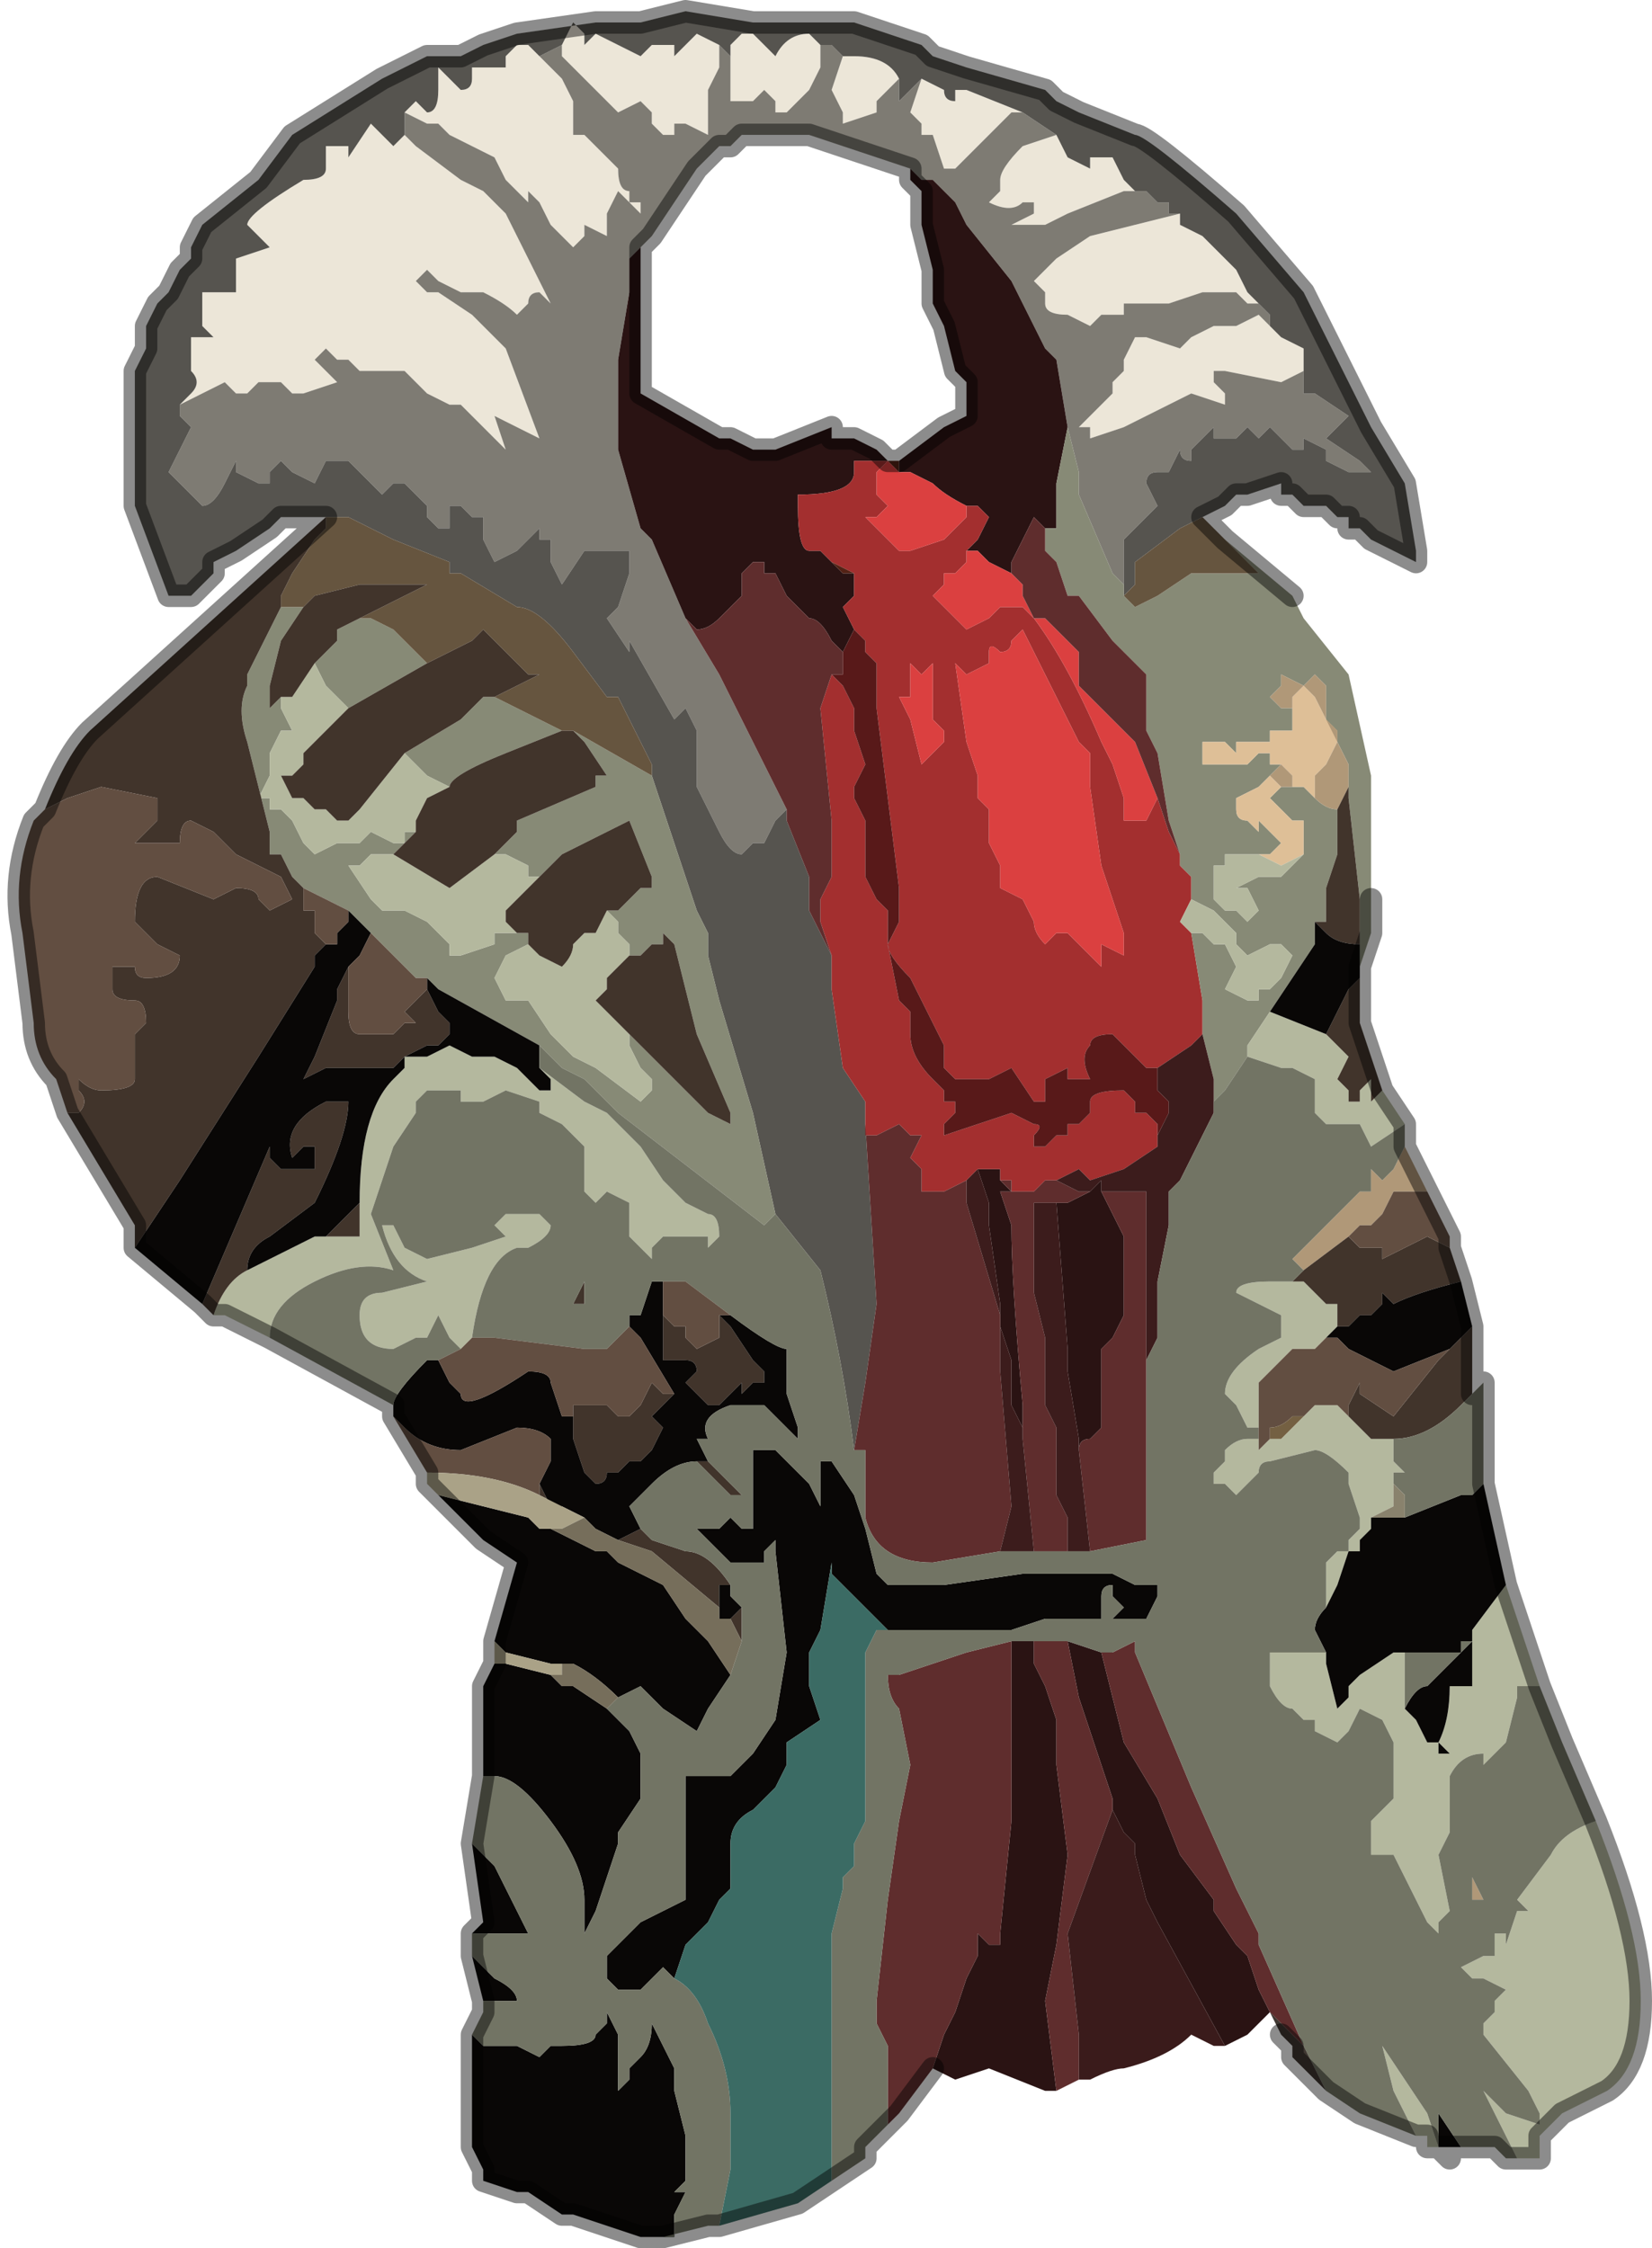<?xml version="1.0" encoding="UTF-8" standalone="no"?>
<svg xmlns:xlink="http://www.w3.org/1999/xlink" height="10.0px" width="7.35px" xmlns="http://www.w3.org/2000/svg">
  <g transform="matrix(1.0, 0.0, 0.0, 1.0, 3.35, 4.75)">
    <path d="M1.9 -3.8 L1.9 -3.75 2.0 -3.7 2.0 -3.7 2.15 -3.55 2.2 -3.45 2.25 -3.4 2.2 -3.4 2.15 -3.45 2.0 -3.45 1.85 -3.4 1.8 -3.4 1.75 -3.4 1.65 -3.4 1.65 -3.35 1.55 -3.35 1.5 -3.3 1.4 -3.35 Q1.3 -3.35 1.3 -3.4 L1.3 -3.45 1.25 -3.5 1.35 -3.6 1.5 -3.7 1.7 -3.75 1.9 -3.8 M2.3 -3.3 L2.3 -3.3 2.35 -3.25 2.45 -3.2 2.45 -3.15 Q2.45 -3.15 2.45 -3.1 L2.35 -3.05 2.1 -3.1 2.05 -3.1 2.05 -3.05 2.1 -3.0 2.1 -2.95 2.1 -2.95 1.95 -3.0 1.75 -2.9 1.65 -2.85 1.5 -2.8 1.5 -2.85 1.45 -2.85 1.5 -2.9 1.55 -2.95 1.55 -2.95 1.6 -3.0 1.6 -3.05 1.6 -3.05 1.65 -3.1 1.65 -3.15 1.7 -3.25 Q1.7 -3.25 1.75 -3.25 L1.9 -3.2 1.95 -3.25 2.05 -3.3 2.15 -3.3 2.25 -3.35 2.3 -3.3 M-2.55 -2.95 L-2.55 -2.95 -2.5 -3.0 Q-2.45 -3.05 -2.5 -3.1 -2.5 -3.1 -2.5 -3.2 L-2.5 -3.25 -2.45 -3.25 -2.4 -3.25 -2.4 -3.25 -2.45 -3.3 -2.45 -3.45 -2.4 -3.45 -2.3 -3.45 -2.3 -3.6 -2.15 -3.65 -2.25 -3.75 Q-2.25 -3.8 -2.0 -3.95 -1.9 -3.95 -1.9 -4.0 L-1.9 -4.1 -1.85 -4.1 -1.8 -4.1 -1.8 -4.05 -1.7 -4.2 -1.65 -4.15 -1.6 -4.1 -1.55 -4.15 -1.5 -4.1 -1.3 -3.95 -1.2 -3.9 -1.1 -3.8 -1.0 -3.6 -0.95 -3.5 -0.9 -3.4 -0.95 -3.45 Q-1.0 -3.45 -1.0 -3.4 L-1.05 -3.35 Q-1.1 -3.4 -1.2 -3.45 L-1.3 -3.45 -1.4 -3.5 -1.45 -3.55 -1.5 -3.5 -1.45 -3.45 -1.4 -3.45 -1.25 -3.35 -1.1 -3.2 -0.95 -2.8 -1.15 -2.9 -1.15 -2.9 -1.1 -2.75 -1.2 -2.85 -1.25 -2.9 -1.3 -2.95 -1.35 -2.95 -1.45 -3.0 -1.55 -3.1 -1.7 -3.1 Q-1.75 -3.1 -1.75 -3.1 L-1.8 -3.15 -1.85 -3.15 -1.9 -3.2 -1.95 -3.15 -1.85 -3.05 -1.85 -3.05 -2.0 -3.0 -2.05 -3.0 -2.1 -3.05 -2.2 -3.05 -2.25 -3.0 -2.3 -3.0 -2.3 -3.0 -2.35 -3.05 -2.55 -2.95 -2.55 -2.95 M-1.55 -4.25 L-1.5 -4.3 Q-1.45 -4.25 -1.45 -4.25 -1.4 -4.25 -1.4 -4.35 L-1.4 -4.45 -1.3 -4.35 Q-1.25 -4.35 -1.25 -4.4 L-1.25 -4.45 -1.2 -4.45 -1.15 -4.45 -1.1 -4.45 -1.1 -4.5 -1.05 -4.55 -1.0 -4.55 -0.95 -4.5 -0.95 -4.5 -0.95 -4.5 -0.85 -4.4 -0.8 -4.3 -0.8 -4.15 -0.75 -4.15 -0.7 -4.1 -0.7 -4.1 -0.6 -4.0 Q-0.6 -3.9 -0.55 -3.9 L-0.55 -3.85 -0.5 -3.85 -0.5 -3.8 -0.55 -3.85 -0.6 -3.9 -0.65 -3.8 -0.65 -3.7 -0.75 -3.75 -0.75 -3.7 -0.8 -3.65 -0.9 -3.75 -0.95 -3.85 -1.0 -3.9 -1.0 -3.85 -1.1 -3.95 -1.15 -4.05 -1.35 -4.15 -1.4 -4.2 -1.45 -4.2 -1.45 -4.2 -1.55 -4.25 M-0.85 -4.55 L-0.8 -4.65 -0.75 -4.6 -0.75 -4.55 -0.7 -4.6 -0.5 -4.5 -0.45 -4.55 -0.4 -4.55 -0.35 -4.55 -0.35 -4.5 -0.25 -4.6 -0.15 -4.55 -0.15 -4.5 -0.15 -4.45 -0.2 -4.35 -0.2 -4.25 -0.2 -4.15 -0.3 -4.2 -0.35 -4.2 -0.35 -4.15 -0.4 -4.15 -0.45 -4.2 -0.45 -4.25 -0.5 -4.3 -0.6 -4.25 -0.65 -4.3 -0.75 -4.4 -0.85 -4.5 -0.85 -4.55 M-0.1 -4.55 L-0.1 -4.55 -0.05 -4.6 -0.05 -4.6 0.0 -4.6 0.1 -4.5 Q0.15 -4.6 0.25 -4.6 L0.3 -4.55 0.3 -4.55 0.3 -4.45 0.25 -4.35 Q0.15 -4.25 0.15 -4.25 L0.1 -4.25 0.1 -4.3 0.05 -4.35 0.0 -4.3 -0.05 -4.3 -0.1 -4.3 -0.1 -4.45 -0.1 -4.55 M0.4 -4.5 L0.45 -4.5 Q0.6 -4.5 0.65 -4.4 L0.55 -4.3 0.55 -4.25 0.4 -4.2 0.4 -4.25 0.35 -4.35 0.4 -4.5 M0.75 -4.4 L0.85 -4.35 Q0.85 -4.3 0.9 -4.3 L0.9 -4.35 0.95 -4.35 1.2 -4.25 1.15 -4.25 1.15 -4.25 1.1 -4.2 1.0 -4.1 0.9 -4.0 0.85 -4.0 0.8 -4.15 0.75 -4.15 0.75 -4.2 0.7 -4.25 0.75 -4.4 0.75 -4.4 M1.35 -4.15 L1.4 -4.05 1.5 -4.0 1.5 -4.05 1.6 -4.05 1.65 -3.95 1.7 -3.9 1.65 -3.9 1.4 -3.8 1.3 -3.75 1.15 -3.75 1.25 -3.8 1.25 -3.85 1.2 -3.85 Q1.15 -3.8 1.05 -3.85 L1.1 -3.9 1.1 -3.95 Q1.1 -4.0 1.2 -4.1 L1.35 -4.15" fill="#ece6d8" fill-rule="evenodd" stroke="none"/>
    <path d="M1.9 -3.8 L1.7 -3.75 1.5 -3.7 1.35 -3.6 1.25 -3.5 1.3 -3.45 1.3 -3.4 Q1.3 -3.35 1.4 -3.35 L1.5 -3.3 1.55 -3.35 1.65 -3.35 1.65 -3.4 1.75 -3.4 1.8 -3.4 1.85 -3.4 2.0 -3.45 2.15 -3.45 2.2 -3.4 2.25 -3.4 2.3 -3.35 2.3 -3.3 2.25 -3.35 2.15 -3.3 2.05 -3.3 1.95 -3.25 1.9 -3.2 1.75 -3.25 Q1.7 -3.25 1.7 -3.25 L1.65 -3.15 1.65 -3.1 1.6 -3.05 1.6 -3.05 1.6 -3.0 1.55 -2.95 1.55 -2.95 1.5 -2.9 1.45 -2.85 1.5 -2.85 1.5 -2.8 1.65 -2.85 1.75 -2.9 1.95 -3.0 2.1 -2.95 2.1 -2.95 2.1 -3.0 2.05 -3.05 2.05 -3.1 2.1 -3.1 2.35 -3.05 2.45 -3.1 2.45 -3.0 2.5 -3.0 2.65 -2.9 2.6 -2.85 2.55 -2.8 2.7 -2.7 2.75 -2.65 2.7 -2.65 2.65 -2.65 2.55 -2.7 2.55 -2.75 2.45 -2.8 2.45 -2.75 2.4 -2.75 2.35 -2.8 Q2.3 -2.85 2.3 -2.85 L2.25 -2.8 2.25 -2.8 2.2 -2.85 2.15 -2.8 2.1 -2.8 Q2.05 -2.8 2.05 -2.8 L2.05 -2.85 1.95 -2.75 1.95 -2.7 Q1.9 -2.7 1.9 -2.75 L1.85 -2.65 1.8 -2.65 Q1.75 -2.65 1.75 -2.6 L1.8 -2.5 1.65 -2.35 1.65 -2.3 1.65 -2.15 1.6 -2.2 1.45 -2.55 1.45 -2.65 1.4 -2.85 1.35 -3.15 1.3 -3.2 1.15 -3.5 0.95 -3.75 0.9 -3.85 0.8 -3.95 Q0.75 -3.95 0.75 -3.95 L0.75 -3.95 0.7 -4.0 0.25 -4.15 0.1 -4.15 -0.05 -4.15 -0.1 -4.1 -0.1 -4.1 -0.15 -4.1 -0.15 -4.1 -0.25 -4.0 -0.35 -3.85 -0.45 -3.7 -0.5 -3.65 -0.55 -3.6 Q-0.55 -3.55 -0.55 -3.55 L-0.55 -3.45 -0.6 -3.15 -0.6 -2.8 -0.6 -2.75 -0.5 -2.4 -0.45 -2.35 -0.3 -2.0 -0.15 -1.75 -0.05 -1.55 0.15 -1.15 0.1 -1.1 Q0.1 -1.1 0.05 -1.0 L0.0 -1.0 -0.05 -0.95 Q-0.1 -0.95 -0.15 -1.05 L-0.15 -1.05 -0.2 -1.15 -0.25 -1.25 -0.25 -1.35 -0.25 -1.5 -0.3 -1.6 -0.35 -1.55 -0.55 -1.9 -0.55 -1.85 -0.65 -2.0 -0.6 -2.05 -0.55 -2.2 -0.55 -2.3 -0.6 -2.3 -0.65 -2.3 -0.75 -2.3 -0.85 -2.15 -0.9 -2.25 -0.9 -2.35 -0.95 -2.35 -0.95 -2.4 -1.05 -2.3 Q-1.05 -2.3 -1.15 -2.25 L-1.2 -2.35 -1.2 -2.45 -1.25 -2.45 -1.3 -2.5 -1.35 -2.5 -1.35 -2.45 Q-1.35 -2.4 -1.35 -2.4 L-1.4 -2.4 -1.45 -2.45 -1.45 -2.5 -1.55 -2.6 -1.6 -2.6 -1.65 -2.55 -1.75 -2.65 -1.8 -2.7 -1.9 -2.7 -1.95 -2.6 -2.05 -2.65 -2.1 -2.7 -2.1 -2.7 -2.15 -2.65 -2.15 -2.6 -2.2 -2.6 -2.3 -2.65 -2.3 -2.7 -2.35 -2.6 Q-2.4 -2.5 -2.45 -2.5 L-2.6 -2.65 -2.55 -2.75 -2.5 -2.85 -2.55 -2.9 -2.55 -2.95 -2.55 -2.95 -2.35 -3.05 -2.3 -3.0 -2.3 -3.0 -2.25 -3.0 -2.2 -3.05 -2.1 -3.05 -2.05 -3.0 -2.0 -3.0 -1.85 -3.05 -1.85 -3.05 -1.95 -3.15 -1.9 -3.2 -1.85 -3.15 -1.8 -3.15 -1.75 -3.1 Q-1.75 -3.1 -1.7 -3.1 L-1.55 -3.1 -1.45 -3.0 -1.35 -2.95 -1.3 -2.95 -1.25 -2.9 -1.2 -2.85 -1.1 -2.75 -1.15 -2.9 -1.15 -2.9 -0.95 -2.8 -1.1 -3.2 -1.25 -3.35 -1.4 -3.45 -1.45 -3.45 -1.5 -3.5 -1.45 -3.55 -1.4 -3.5 -1.3 -3.45 -1.2 -3.45 Q-1.1 -3.4 -1.05 -3.35 L-1.0 -3.4 Q-1.0 -3.45 -0.95 -3.45 L-0.9 -3.4 -0.95 -3.5 -1.0 -3.6 -1.1 -3.8 -1.2 -3.9 -1.3 -3.95 -1.5 -4.1 -1.55 -4.15 -1.55 -4.25 -1.55 -4.25 -1.45 -4.2 -1.45 -4.2 -1.4 -4.2 -1.35 -4.15 -1.15 -4.05 -1.1 -3.95 -1.0 -3.85 -1.0 -3.9 -0.95 -3.85 -0.9 -3.75 -0.8 -3.65 -0.75 -3.7 -0.75 -3.75 -0.65 -3.7 -0.65 -3.8 -0.6 -3.9 -0.55 -3.85 -0.5 -3.8 -0.5 -3.85 -0.55 -3.85 -0.55 -3.9 Q-0.6 -3.9 -0.6 -4.0 L-0.7 -4.1 -0.7 -4.1 -0.75 -4.15 -0.8 -4.15 -0.8 -4.3 -0.85 -4.4 -0.95 -4.5 -0.85 -4.55 -0.85 -4.5 -0.75 -4.4 -0.65 -4.3 -0.6 -4.25 -0.5 -4.3 -0.45 -4.25 -0.45 -4.2 -0.4 -4.15 -0.35 -4.15 -0.35 -4.2 -0.3 -4.2 -0.2 -4.15 -0.2 -4.25 -0.2 -4.35 -0.15 -4.45 -0.15 -4.5 -0.15 -4.55 -0.1 -4.5 -0.1 -4.55 -0.1 -4.45 -0.1 -4.3 -0.05 -4.3 0.0 -4.3 0.05 -4.35 0.1 -4.3 0.1 -4.25 0.15 -4.25 Q0.15 -4.25 0.25 -4.35 L0.3 -4.45 0.3 -4.55 0.3 -4.55 0.35 -4.55 0.4 -4.5 0.35 -4.35 0.4 -4.25 0.4 -4.2 0.55 -4.25 0.55 -4.3 0.65 -4.4 0.65 -4.3 0.75 -4.4 0.75 -4.4 0.75 -4.4 0.7 -4.25 0.75 -4.2 0.75 -4.15 0.8 -4.15 0.85 -4.0 0.9 -4.0 1.0 -4.1 1.1 -4.2 1.15 -4.25 1.15 -4.25 1.2 -4.25 1.35 -4.15 1.2 -4.1 Q1.1 -4.0 1.1 -3.95 L1.1 -3.9 1.05 -3.85 Q1.15 -3.8 1.2 -3.85 L1.25 -3.85 1.25 -3.8 1.15 -3.75 1.3 -3.75 1.4 -3.8 1.65 -3.9 1.7 -3.9 Q1.7 -3.9 1.75 -3.9 L1.8 -3.85 1.85 -3.85 1.85 -3.8 1.9 -3.8" fill="#7e7b73" fill-rule="evenodd" stroke="none"/>
    <path d="M2.25 -3.4 L2.2 -3.45 2.15 -3.55 2.0 -3.7 2.0 -3.7 1.9 -3.75 1.9 -3.8 1.85 -3.8 1.85 -3.85 1.8 -3.85 1.75 -3.9 Q1.7 -3.9 1.7 -3.9 L1.65 -3.95 1.6 -4.05 1.5 -4.05 1.5 -4.0 1.4 -4.05 1.35 -4.15 1.2 -4.25 0.95 -4.35 0.9 -4.35 0.9 -4.3 Q0.85 -4.3 0.85 -4.35 L0.75 -4.4 0.75 -4.4 0.65 -4.3 0.65 -4.4 Q0.6 -4.5 0.45 -4.5 L0.4 -4.5 0.35 -4.55 0.3 -4.55 0.3 -4.55 0.3 -4.55 0.25 -4.6 Q0.15 -4.6 0.1 -4.5 L0.0 -4.6 -0.05 -4.6 -0.05 -4.6 -0.1 -4.55 -0.1 -4.55 -0.1 -4.5 -0.15 -4.55 -0.25 -4.6 -0.35 -4.5 -0.35 -4.55 -0.4 -4.55 -0.45 -4.55 -0.5 -4.5 -0.7 -4.6 -0.75 -4.55 -0.75 -4.6 -0.8 -4.65 -0.85 -4.55 -0.95 -4.5 -0.95 -4.5 -0.95 -4.5 -1.0 -4.55 -1.05 -4.55 -1.1 -4.5 -1.1 -4.45 -1.15 -4.45 -1.2 -4.45 -1.25 -4.45 -1.25 -4.4 Q-1.25 -4.35 -1.3 -4.35 L-1.4 -4.45 -1.4 -4.35 Q-1.4 -4.25 -1.45 -4.25 -1.45 -4.25 -1.5 -4.3 L-1.55 -4.25 -1.55 -4.25 -1.55 -4.15 -1.6 -4.1 -1.65 -4.15 -1.7 -4.2 -1.8 -4.05 -1.8 -4.1 -1.85 -4.1 -1.9 -4.1 -1.9 -4.0 Q-1.9 -3.95 -2.0 -3.95 -2.25 -3.8 -2.25 -3.75 L-2.15 -3.65 -2.3 -3.6 -2.3 -3.45 -2.4 -3.45 -2.45 -3.45 -2.45 -3.3 -2.4 -3.25 -2.4 -3.25 -2.45 -3.25 -2.5 -3.25 -2.5 -3.2 Q-2.5 -3.1 -2.5 -3.1 -2.45 -3.05 -2.5 -3.0 L-2.55 -2.95 -2.55 -2.95 -2.55 -2.9 -2.5 -2.85 -2.55 -2.75 -2.6 -2.65 -2.45 -2.5 Q-2.4 -2.5 -2.35 -2.6 L-2.3 -2.7 -2.3 -2.65 -2.2 -2.6 -2.15 -2.6 -2.15 -2.65 -2.1 -2.7 -2.1 -2.7 -2.05 -2.65 -1.95 -2.6 -1.9 -2.7 -1.8 -2.7 -1.75 -2.65 -1.65 -2.55 -1.6 -2.6 -1.55 -2.6 -1.45 -2.5 -1.45 -2.45 -1.4 -2.4 -1.35 -2.4 Q-1.35 -2.4 -1.35 -2.45 L-1.35 -2.5 -1.3 -2.5 -1.25 -2.45 -1.2 -2.45 -1.2 -2.35 -1.15 -2.25 Q-1.05 -2.3 -1.05 -2.3 L-0.95 -2.4 -0.95 -2.35 -0.9 -2.35 -0.9 -2.25 -0.85 -2.15 -0.75 -2.3 -0.65 -2.3 -0.6 -2.3 -0.55 -2.3 -0.55 -2.2 -0.6 -2.05 -0.65 -2.0 -0.55 -1.85 -0.55 -1.9 -0.35 -1.55 -0.3 -1.6 -0.25 -1.5 -0.25 -1.35 -0.25 -1.25 -0.2 -1.15 -0.15 -1.05 -0.15 -1.05 Q-0.1 -0.95 -0.05 -0.95 L0.0 -1.0 0.05 -1.0 Q0.1 -1.1 0.1 -1.1 L0.15 -1.15 0.15 -1.1 0.25 -0.85 0.25 -0.8 0.25 -0.7 0.35 -0.5 0.35 -0.35 0.4 0.0 0.5 0.15 0.5 0.25 0.55 1.05 0.5 1.4 0.45 1.7 Q0.4 1.3 0.3 0.9 L0.1 0.65 0.0 0.2 -0.15 -0.3 -0.2 -0.5 -0.2 -0.6 -0.25 -0.7 -0.25 -0.7 -0.45 -1.3 -0.45 -1.35 -0.6 -1.65 -0.65 -1.65 -0.8 -1.85 Q-0.95 -2.05 -1.05 -2.05 L-1.3 -2.2 -1.35 -2.2 -1.35 -2.25 -1.6 -2.35 -1.8 -2.45 -1.9 -2.45 -1.9 -2.45 -1.95 -2.45 -2.0 -2.45 -2.1 -2.45 -2.15 -2.4 -2.3 -2.3 -2.4 -2.25 -2.4 -2.2 -2.45 -2.15 -2.5 -2.1 -2.6 -2.1 -2.75 -2.5 -2.75 -2.85 -2.75 -3.1 -2.7 -3.2 -2.7 -3.3 -2.65 -3.4 -2.6 -3.45 -2.55 -3.55 -2.55 -3.55 -2.5 -3.6 -2.5 -3.65 -2.45 -3.75 -2.2 -3.95 -2.05 -4.15 -1.65 -4.4 -1.45 -4.5 -1.3 -4.5 -1.2 -4.55 -1.05 -4.6 -0.7 -4.65 -0.5 -4.65 -0.3 -4.7 0.0 -4.65 0.2 -4.65 0.35 -4.65 0.45 -4.65 0.75 -4.55 0.8 -4.5 0.95 -4.45 1.3 -4.35 1.35 -4.3 Q1.45 -4.25 1.45 -4.25 L1.7 -4.15 Q1.75 -4.15 2.15 -3.8 L2.45 -3.45 2.6 -3.15 2.75 -2.85 2.9 -2.6 2.95 -2.3 2.95 -2.25 2.75 -2.35 Q2.75 -2.35 2.7 -2.4 L2.65 -2.4 Q2.65 -2.4 2.65 -2.45 L2.6 -2.45 2.55 -2.5 2.5 -2.5 Q2.5 -2.5 2.45 -2.5 L2.4 -2.55 Q2.4 -2.55 2.35 -2.55 L2.35 -2.6 2.2 -2.55 2.15 -2.55 2.1 -2.5 2.0 -2.45 1.9 -2.4 1.7 -2.25 1.7 -2.15 1.65 -2.1 1.65 -2.15 1.65 -2.3 1.65 -2.35 1.8 -2.5 1.75 -2.6 Q1.75 -2.65 1.8 -2.65 L1.85 -2.65 1.9 -2.75 Q1.9 -2.7 1.95 -2.7 L1.95 -2.75 2.05 -2.85 2.05 -2.8 Q2.05 -2.8 2.1 -2.8 L2.15 -2.8 2.2 -2.85 2.25 -2.8 2.25 -2.8 2.3 -2.85 Q2.3 -2.85 2.35 -2.8 L2.4 -2.75 2.45 -2.75 2.45 -2.8 2.55 -2.75 2.55 -2.7 2.65 -2.65 2.7 -2.65 2.75 -2.65 2.7 -2.7 2.55 -2.8 2.6 -2.85 2.65 -2.9 2.5 -3.0 2.45 -3.0 2.45 -3.1 Q2.45 -3.15 2.45 -3.15 L2.45 -3.2 2.35 -3.25 2.3 -3.3 2.3 -3.3 2.3 -3.35 2.25 -3.4" fill="#56544f" fill-rule="evenodd" stroke="none"/>
    <path d="M-0.5 -3.65 L-0.5 -3.5 -0.5 -3.4 -0.5 -3.25 Q-0.5 -3.15 -0.5 -3.0 L-0.15 -2.8 -0.1 -2.8 -0.1 -2.8 0.0 -2.75 0.1 -2.75 0.1 -2.75 0.35 -2.85 0.35 -2.8 0.45 -2.8 0.55 -2.75 0.6 -2.7 0.55 -2.7 0.45 -2.7 0.45 -2.65 Q0.45 -2.55 0.2 -2.55 L0.2 -2.5 Q0.2 -2.3 0.25 -2.3 L0.3 -2.3 0.35 -2.25 0.35 -2.25 0.4 -2.2 0.45 -2.2 0.45 -2.2 0.45 -2.2 0.45 -2.1 0.4 -2.05 0.45 -1.95 0.45 -1.95 0.4 -1.85 0.35 -1.9 Q0.3 -2.0 0.25 -2.0 L0.2 -2.05 0.15 -2.1 0.1 -2.2 0.05 -2.2 0.05 -2.25 0.0 -2.25 -0.05 -2.2 -0.05 -2.1 -0.1 -2.05 -0.15 -2.0 Q-0.2 -1.95 -0.25 -1.95 L-0.25 -1.95 -0.3 -2.0 -0.45 -2.35 -0.5 -2.4 -0.6 -2.75 -0.6 -2.8 -0.6 -3.15 -0.55 -3.45 -0.55 -3.55 Q-0.55 -3.55 -0.55 -3.6 L-0.5 -3.65 M0.65 -2.7 L0.85 -2.85 0.95 -2.9 0.95 -3.05 0.95 -3.05 0.9 -3.1 0.9 -3.1 0.85 -3.3 0.8 -3.4 0.8 -3.45 Q0.8 -3.5 0.8 -3.5 L0.8 -3.55 0.75 -3.75 0.75 -3.9 0.7 -3.95 0.7 -4.0 0.75 -3.95 0.75 -3.95 Q0.75 -3.95 0.8 -3.95 L0.9 -3.85 0.95 -3.75 1.15 -3.5 1.3 -3.2 1.35 -3.15 1.4 -2.85 1.35 -2.6 1.35 -2.4 1.3 -2.4 1.25 -2.45 1.2 -2.35 1.15 -2.25 1.15 -2.2 1.05 -2.25 1.0 -2.3 0.95 -2.3 1.0 -2.35 1.05 -2.45 1.0 -2.5 0.95 -2.5 Q0.85 -2.55 0.8 -2.6 L0.7 -2.65 0.65 -2.65 0.65 -2.7 M0.6 -2.7 L0.6 -2.7 M2.3 4.2 L2.2 4.3 2.1 4.35 1.8 3.8 1.75 3.7 1.7 3.5 1.7 3.45 1.65 3.4 1.6 3.3 1.6 3.25 1.55 3.1 1.5 2.95 1.45 2.8 1.4 2.55 1.55 2.6 1.6 2.8 1.65 3.0 1.8 3.25 1.9 3.5 2.05 3.7 2.05 3.75 2.15 3.9 2.2 3.95 2.25 4.1 2.3 4.2 M1.35 4.55 L1.3 4.55 1.05 4.45 0.9 4.5 0.8 4.45 0.85 4.3 0.9 4.2 0.95 4.05 1.0 3.95 1.0 3.85 1.05 3.9 1.1 3.9 1.1 3.85 1.15 3.35 1.15 2.9 1.15 2.7 1.15 2.55 1.25 2.55 1.25 2.65 1.3 2.75 1.35 2.9 1.35 3.1 1.4 3.5 1.35 3.9 1.3 4.15 1.35 4.55 M1.5 0.55 L1.55 0.5 1.55 0.55 1.65 0.75 1.65 0.9 1.65 1.1 1.6 1.2 1.55 1.25 1.55 1.6 1.5 1.65 Q1.45 1.65 1.45 1.7 L1.45 1.65 1.4 1.35 1.4 1.25 1.35 0.6 1.4 0.6 1.5 0.55 M1.0 0.45 L1.1 0.45 1.1 0.5 1.15 0.55 1.1 0.55 1.15 0.7 Q1.15 0.95 1.2 1.5 L1.2 1.65 1.2 1.6 1.15 1.5 1.15 1.3 1.1 1.15 1.1 1.1 1.1 1.05 1.05 0.7 1.05 0.6 1.0 0.45" fill="#2a1313" fill-rule="evenodd" stroke="none"/>
    <path d="M0.5 0.15 L0.4 0.0 0.35 -0.35 0.35 -0.5 0.3 -0.65 0.3 -0.75 0.35 -0.85 0.35 -1.1 0.3 -1.6 0.35 -1.75 0.4 -1.7 0.45 -1.6 0.45 -1.5 0.5 -1.35 0.45 -1.25 0.45 -1.2 0.5 -1.1 0.5 -0.85 0.55 -0.75 0.6 -0.7 0.6 -0.55 0.65 -0.3 0.7 -0.25 0.7 -0.15 Q0.7 -0.05 0.8 0.05 L0.85 0.1 0.85 0.15 0.9 0.15 0.9 0.2 0.85 0.25 0.85 0.3 1.0 0.25 1.15 0.2 1.25 0.25 Q1.3 0.25 1.25 0.3 L1.25 0.35 1.3 0.35 1.35 0.3 1.4 0.3 1.4 0.25 1.45 0.25 1.5 0.2 1.5 0.15 Q1.5 0.1 1.65 0.1 L1.7 0.15 1.7 0.2 1.75 0.2 1.8 0.25 1.8 0.35 1.65 0.45 1.5 0.5 1.45 0.45 1.35 0.5 1.3 0.5 1.25 0.55 1.2 0.55 1.15 0.55 1.15 0.5 1.1 0.5 1.1 0.45 1.0 0.45 0.95 0.5 0.85 0.55 0.75 0.55 0.75 0.45 0.7 0.4 0.75 0.3 0.7 0.3 0.65 0.25 0.55 0.3 0.5 0.3 0.5 0.25 0.5 0.15 M0.35 -2.25 L0.3 -2.3 0.25 -2.3 Q0.2 -2.3 0.2 -2.5 L0.2 -2.55 Q0.45 -2.55 0.45 -2.65 L0.45 -2.7 0.55 -2.7 0.6 -2.7 0.55 -2.65 0.55 -2.6 0.55 -2.55 0.6 -2.5 0.55 -2.45 0.5 -2.45 0.65 -2.3 0.7 -2.3 0.85 -2.35 0.85 -2.35 0.95 -2.45 0.95 -2.5 1.0 -2.5 1.05 -2.45 1.0 -2.35 0.95 -2.3 0.95 -2.25 0.9 -2.2 0.85 -2.2 0.85 -2.15 0.8 -2.1 0.9 -2.0 0.95 -1.95 1.05 -2.0 1.1 -2.05 1.1 -2.05 1.15 -2.05 1.2 -2.05 1.25 -2.0 1.25 -2.0 Q1.4 -1.8 1.55 -1.45 L1.6 -1.35 1.6 -1.35 1.65 -1.2 1.65 -1.1 1.75 -1.1 1.8 -1.2 1.85 -1.05 1.9 -0.95 1.9 -0.95 1.9 -0.9 1.95 -0.85 1.95 -0.75 1.95 -0.75 1.9 -0.65 1.95 -0.6 2.0 -0.3 2.0 -0.15 1.95 -0.1 1.95 -0.1 1.8 0.0 1.75 0.0 1.75 0.0 1.7 -0.05 1.6 -0.15 Q1.5 -0.15 1.5 -0.1 1.45 -0.05 1.5 0.05 L1.45 0.05 1.4 0.05 1.4 0.0 1.3 0.05 Q1.3 0.1 1.3 0.1 L1.3 0.15 1.25 0.15 1.15 0.0 1.05 0.05 0.95 0.05 0.9 0.05 0.85 0.0 0.85 -0.1 0.75 -0.3 0.7 -0.4 Q0.6 -0.5 0.6 -0.55 L0.65 -0.65 0.65 -0.8 0.55 -1.6 0.55 -1.8 0.5 -1.85 0.5 -1.9 0.45 -1.95 0.45 -1.95 0.4 -2.05 0.45 -2.1 0.45 -2.2 0.45 -2.2 0.45 -2.2 0.35 -2.25 M1.15 -1.9 Q1.15 -1.85 1.1 -1.85 1.05 -1.9 1.05 -1.85 L1.05 -1.8 0.95 -1.75 0.9 -1.8 0.9 -1.8 0.95 -1.45 1.0 -1.3 1.0 -1.2 1.05 -1.15 1.05 -1.0 1.1 -0.9 1.1 -0.8 1.2 -0.75 1.25 -0.65 Q1.25 -0.6 1.3 -0.55 L1.35 -0.6 1.4 -0.6 1.45 -0.55 1.55 -0.45 1.55 -0.55 1.65 -0.5 1.65 -0.6 1.6 -0.75 1.55 -0.9 1.55 -0.9 1.5 -1.25 1.5 -1.4 1.45 -1.45 1.3 -1.75 1.2 -1.95 1.15 -1.9 M0.8 -1.8 L0.75 -1.75 0.7 -1.8 0.7 -1.65 0.65 -1.65 0.7 -1.55 0.75 -1.35 0.75 -1.35 0.8 -1.4 0.85 -1.45 0.85 -1.5 0.8 -1.55 0.8 -1.6 0.8 -1.8" fill="#a32f2f" fill-rule="evenodd" stroke="none"/>
    <path d="M0.6 -2.7 Q0.6 -2.7 0.65 -2.7 L0.65 -2.7 0.65 -2.65 0.6 -2.7 0.6 -2.7 M0.45 -2.2 L0.4 -2.2 0.35 -2.25 0.35 -2.25 0.45 -2.2" fill="#532215" fill-rule="evenodd" stroke="none"/>
    <path d="M0.65 -2.65 L0.7 -2.65 0.8 -2.6 Q0.85 -2.55 0.95 -2.5 L0.95 -2.45 0.85 -2.35 0.85 -2.35 0.7 -2.3 0.65 -2.3 0.5 -2.45 0.55 -2.45 0.6 -2.5 0.55 -2.55 0.55 -2.6 0.55 -2.65 0.6 -2.7 0.65 -2.65 M0.95 -2.3 L1.0 -2.3 1.05 -2.25 1.15 -2.2 1.2 -2.15 1.2 -2.1 1.25 -2.0 1.2 -2.05 1.15 -2.05 1.1 -2.05 1.1 -2.05 1.05 -2.0 0.95 -1.95 0.9 -2.0 0.8 -2.1 0.85 -2.15 0.85 -2.2 0.9 -2.2 0.95 -2.25 0.95 -2.3 M1.15 -1.9 L1.2 -1.95 1.3 -1.75 1.45 -1.45 1.5 -1.4 1.5 -1.25 1.55 -0.9 1.55 -0.9 1.6 -0.75 1.65 -0.6 1.65 -0.5 1.55 -0.55 1.55 -0.45 1.45 -0.55 1.4 -0.6 1.35 -0.6 1.3 -0.55 Q1.25 -0.6 1.25 -0.65 L1.2 -0.75 1.1 -0.8 1.1 -0.9 1.05 -1.0 1.05 -1.15 1.0 -1.2 1.0 -1.3 0.95 -1.45 0.9 -1.8 0.9 -1.8 0.95 -1.75 1.05 -1.8 1.05 -1.85 Q1.05 -1.9 1.1 -1.85 1.15 -1.85 1.15 -1.9 M1.25 -2.0 L1.3 -2.0 1.35 -1.95 1.4 -1.9 1.45 -1.85 1.45 -1.7 1.55 -1.6 1.6 -1.55 1.65 -1.5 1.7 -1.45 1.8 -1.2 1.75 -1.1 1.65 -1.1 1.65 -1.2 1.6 -1.35 1.6 -1.35 1.55 -1.45 Q1.4 -1.8 1.25 -2.0 M0.8 -1.8 L0.8 -1.6 0.8 -1.55 0.85 -1.5 0.85 -1.45 0.8 -1.4 0.75 -1.35 0.75 -1.35 0.7 -1.55 0.65 -1.65 0.7 -1.65 0.7 -1.8 0.75 -1.75 0.8 -1.8" fill="#db4040" fill-rule="evenodd" stroke="none"/>
    <path d="M1.65 -2.15 L1.65 -2.1 1.7 -2.05 1.8 -2.1 1.8 -2.1 1.95 -2.2 2.15 -2.2 2.25 -2.2 2.2 -2.25 2.1 -2.35 2.4 -2.1 2.45 -2.0 2.65 -1.75 2.75 -1.3 2.75 -0.75 2.75 -0.6 2.7 -0.45 2.7 -0.55 2.7 -0.65 2.7 -0.75 2.65 -1.2 2.65 -1.25 2.65 -1.35 2.55 -1.55 2.55 -1.7 2.5 -1.75 2.45 -1.7 2.45 -1.7 2.35 -1.75 2.35 -1.7 2.3 -1.65 2.3 -1.65 2.35 -1.6 2.35 -1.6 2.4 -1.6 2.4 -1.55 2.4 -1.5 2.35 -1.5 2.3 -1.5 2.3 -1.45 2.25 -1.45 2.25 -1.45 2.2 -1.45 2.2 -1.45 Q2.15 -1.45 2.15 -1.45 L2.15 -1.4 2.1 -1.45 2.05 -1.45 2.05 -1.45 2.0 -1.45 2.0 -1.35 2.1 -1.35 2.1 -1.35 2.2 -1.35 2.25 -1.4 2.25 -1.4 2.3 -1.4 2.3 -1.35 2.35 -1.35 2.3 -1.3 2.25 -1.25 2.25 -1.25 2.15 -1.2 2.15 -1.15 Q2.15 -1.1 2.2 -1.1 L2.2 -1.1 2.25 -1.05 2.25 -1.1 2.3 -1.05 2.35 -1.0 2.35 -1.0 2.3 -0.95 2.3 -0.95 2.25 -0.95 2.25 -0.95 2.15 -0.95 2.15 -0.95 2.1 -0.95 2.1 -0.9 2.05 -0.9 2.05 -0.75 2.1 -0.7 2.15 -0.7 2.15 -0.7 Q2.2 -0.65 2.2 -0.65 L2.25 -0.7 2.25 -0.7 2.25 -0.7 2.2 -0.8 2.15 -0.8 2.25 -0.85 2.3 -0.85 2.3 -0.85 2.35 -0.85 2.4 -0.9 2.45 -0.95 2.45 -0.95 2.45 -1.1 2.4 -1.1 2.3 -1.2 2.35 -1.25 2.4 -1.25 2.45 -1.25 2.5 -1.2 2.5 -1.2 Q2.55 -1.15 2.6 -1.15 L2.6 -1.15 2.6 -1.05 2.6 -0.95 2.55 -0.8 2.55 -0.65 2.5 -0.65 2.5 -0.55 2.4 -0.4 2.4 -0.4 2.3 -0.25 2.2 -0.1 2.2 -0.05 2.1 0.1 2.05 0.15 2.05 0.05 2.0 -0.15 2.0 -0.3 1.95 -0.6 2.0 -0.6 2.05 -0.55 2.1 -0.55 2.15 -0.45 2.1 -0.35 2.2 -0.3 Q2.2 -0.3 2.25 -0.3 L2.25 -0.35 2.3 -0.35 2.3 -0.35 2.35 -0.4 2.4 -0.5 2.35 -0.55 2.3 -0.55 2.2 -0.5 2.15 -0.55 2.15 -0.6 2.1 -0.65 2.05 -0.7 1.95 -0.75 1.95 -0.85 1.9 -0.9 1.9 -0.95 1.85 -1.1 1.8 -1.4 1.75 -1.5 1.75 -1.75 1.6 -1.9 1.6 -1.9 1.45 -2.1 1.4 -2.1 1.35 -2.25 1.3 -2.3 1.3 -2.4 1.35 -2.4 1.35 -2.6 1.4 -2.85 1.45 -2.65 1.45 -2.55 1.6 -2.2 1.65 -2.15 M-0.45 -1.3 L-0.25 -0.7 -0.25 -0.7 -0.2 -0.6 -0.2 -0.5 -0.15 -0.3 0.0 0.2 0.1 0.65 0.05 0.7 -0.6 0.2 -0.75 0.05 -0.85 0.0 -0.95 -0.1 -0.95 -0.1 -1.4 -0.35 -1.45 -0.4 -1.5 -0.4 -1.65 -0.55 -1.7 -0.6 -1.8 -0.7 -2.0 -0.8 -2.05 -0.85 -2.1 -0.95 -2.1 -0.95 -2.15 -0.95 -2.15 -0.95 -2.15 -1.0 -2.15 -1.05 -2.25 -1.45 Q-2.3 -1.6 -2.25 -1.7 L-2.25 -1.75 -2.1 -2.05 -2.05 -2.05 -2.0 -2.05 -2.1 -1.9 -2.15 -1.7 -2.15 -1.6 -2.1 -1.65 -2.1 -1.6 -2.05 -1.5 -2.05 -1.5 -2.1 -1.5 -2.15 -1.4 -2.15 -1.3 -2.2 -1.2 -2.15 -1.2 -2.15 -1.15 -2.1 -1.15 -2.05 -1.1 -2.0 -1.0 -1.95 -0.95 -1.85 -1.0 -1.8 -1.0 -1.75 -1.0 -1.7 -1.05 -1.6 -1.0 -1.55 -1.0 -1.55 -1.05 -1.5 -1.05 -1.55 -1.0 -1.55 -1.0 -1.6 -0.95 -1.6 -0.95 -1.7 -0.95 -1.7 -0.95 -1.75 -0.9 -1.8 -0.9 -1.7 -0.75 -1.65 -0.7 -1.55 -0.7 -1.45 -0.65 -1.35 -0.55 -1.35 -0.5 -1.3 -0.5 -1.15 -0.55 -1.15 -0.55 -1.15 -0.6 -1.1 -0.6 -1.05 -0.6 -1.0 -0.6 -1.0 -0.55 -0.95 -0.5 -0.95 -0.5 -1.0 -0.55 -1.1 -0.5 -1.15 -0.4 -1.1 -0.3 -1.0 -0.3 -0.9 -0.15 -0.85 -0.1 -0.8 -0.05 -0.7 0.0 -0.7 0.0 -0.5 0.15 -0.45 0.1 -0.45 0.05 -0.5 0.0 -0.55 -0.1 -0.55 -0.15 -0.2 0.2 -0.1 0.25 -0.1 0.2 -0.25 -0.15 -0.35 -0.55 -0.35 -0.55 -0.4 -0.6 -0.4 -0.55 -0.45 -0.55 -0.5 -0.5 -0.55 -0.5 -0.55 -0.55 -0.6 -0.6 -0.6 -0.65 -0.65 -0.7 -0.6 -0.7 -0.5 -0.8 -0.45 -0.8 -0.45 -0.85 -0.55 -1.1 -0.55 -1.1 -0.85 -0.95 -0.95 -0.85 -1.0 -0.85 -1.0 -0.9 -1.1 -0.95 -1.15 -0.95 -1.05 -1.05 -1.05 -1.1 -0.7 -1.25 -0.7 -1.3 -0.65 -1.3 -0.75 -1.45 -0.8 -1.5 -0.45 -1.3 M-1.75 -2.0 L-1.7 -2.0 -1.6 -1.95 -1.55 -1.9 -1.45 -1.8 -1.8 -1.6 -1.85 -1.65 -1.9 -1.7 -1.95 -1.8 -1.95 -1.8 -1.85 -1.9 -1.85 -1.95 -1.75 -2.0 M-1.15 -1.65 L-1.15 -1.65 -0.85 -1.5 -1.1 -1.4 Q-1.35 -1.3 -1.35 -1.25 L-1.35 -1.25 -1.45 -1.3 -1.5 -1.35 -1.55 -1.4 -1.3 -1.55 -1.2 -1.65 -1.15 -1.65" fill="#878a76" fill-rule="evenodd" stroke="none"/>
    <path d="M1.65 -2.1 L1.7 -2.15 1.7 -2.25 1.9 -2.4 2.0 -2.45 2.05 -2.4 2.1 -2.35 2.1 -2.35 2.2 -2.25 2.25 -2.2 2.15 -2.2 1.95 -2.2 1.8 -2.1 1.8 -2.1 1.7 -2.05 1.65 -2.1 M-1.9 -2.45 L-1.9 -2.45 -1.8 -2.45 -1.6 -2.35 -1.35 -2.25 -1.35 -2.2 -1.3 -2.2 -1.05 -2.05 Q-0.95 -2.05 -0.8 -1.85 L-0.65 -1.65 -0.6 -1.65 -0.45 -1.35 -0.45 -1.3 -0.8 -1.5 -0.8 -1.5 -0.85 -1.5 -1.15 -1.65 -1.15 -1.65 -0.95 -1.75 -1.0 -1.75 -1.2 -1.95 -1.2 -1.95 -1.25 -1.9 -1.45 -1.8 -1.55 -1.9 -1.6 -1.95 -1.7 -2.0 -1.75 -2.0 -1.65 -2.05 -1.45 -2.15 -1.45 -2.15 -1.5 -2.15 -1.75 -2.15 -1.75 -2.15 -1.95 -2.1 -2.0 -2.05 -2.05 -2.05 -2.1 -2.05 -2.1 -2.1 -2.05 -2.2 -1.95 -2.35 -1.9 -2.4 -1.9 -2.45" fill="#66553f" fill-rule="evenodd" stroke="none"/>
    <path d="M0.45 1.7 L0.5 1.4 0.55 1.05 0.5 0.25 0.5 0.15 0.5 0.25 0.5 0.3 0.55 0.3 0.65 0.25 0.7 0.3 0.75 0.3 0.7 0.4 0.75 0.45 0.75 0.55 0.85 0.55 0.95 0.5 0.95 0.6 1.1 1.1 1.1 1.35 1.15 1.95 1.1 2.15 0.8 2.2 Q0.55 2.2 0.5 2.0 L0.5 1.7 0.45 1.7 M0.35 -0.5 L0.25 -0.7 0.25 -0.8 0.25 -0.85 0.15 -1.1 0.15 -1.15 -0.05 -1.55 -0.15 -1.75 -0.3 -2.0 -0.25 -1.95 -0.25 -1.95 Q-0.2 -1.95 -0.15 -2.0 L-0.1 -2.05 -0.05 -2.1 -0.05 -2.2 0.0 -2.25 0.05 -2.25 0.05 -2.2 0.1 -2.2 0.15 -2.1 0.2 -2.05 0.25 -2.0 Q0.3 -2.0 0.35 -1.9 L0.4 -1.85 0.4 -1.75 0.35 -1.75 0.3 -1.6 0.35 -1.1 0.35 -0.85 0.3 -0.75 0.3 -0.65 0.35 -0.5 M1.15 -2.2 L1.15 -2.25 1.2 -2.35 1.25 -2.45 1.3 -2.4 1.3 -2.3 1.35 -2.25 1.4 -2.1 1.45 -2.1 1.6 -1.9 1.6 -1.9 1.75 -1.75 1.75 -1.5 1.8 -1.4 1.85 -1.1 1.9 -0.95 1.9 -0.95 1.85 -1.05 1.8 -1.2 1.7 -1.45 1.65 -1.5 1.6 -1.55 1.55 -1.6 1.45 -1.7 1.45 -1.85 1.4 -1.9 1.35 -1.95 1.3 -2.0 1.25 -2.0 1.2 -2.1 1.2 -2.15 1.15 -2.2 M1.25 -2.0 L1.25 -2.0 M1.45 4.5 L1.35 4.55 1.3 4.15 1.35 3.9 1.4 3.5 1.35 3.1 1.35 2.9 1.3 2.75 1.25 2.65 1.25 2.55 1.4 2.55 1.45 2.8 1.5 2.95 1.55 3.1 1.6 3.25 1.6 3.3 1.4 3.85 1.45 4.3 1.45 4.5 M0.8 4.45 L0.65 4.65 0.6 4.7 0.6 4.35 0.55 4.25 0.55 4.15 0.6 3.7 0.65 3.35 0.7 3.1 0.65 2.85 Q0.6 2.8 0.6 2.7 L0.65 2.7 0.95 2.6 1.15 2.55 1.15 2.7 1.15 2.9 1.15 3.35 1.1 3.85 1.1 3.9 1.05 3.9 1.0 3.85 1.0 3.95 0.95 4.05 0.9 4.2 0.85 4.3 0.8 4.45 M1.75 1.3 L1.75 2.1 1.5 2.15 1.45 1.7 Q1.45 1.65 1.5 1.65 L1.55 1.6 1.55 1.25 1.6 1.2 1.65 1.1 1.65 0.9 1.65 0.75 1.55 0.55 1.6 0.55 1.75 0.55 1.75 0.7 1.75 0.9 1.75 1.3 M1.4 2.15 L1.25 2.15 1.2 1.65 1.2 1.5 Q1.15 0.95 1.15 0.7 L1.1 0.55 1.15 0.55 1.1 0.5 1.15 0.5 1.15 0.55 1.2 0.55 1.25 0.55 1.3 0.5 1.35 0.5 1.45 0.55 1.5 0.55 1.4 0.6 1.35 0.6 1.25 0.6 1.25 1.0 1.3 1.2 1.3 1.5 1.35 1.6 1.35 1.9 1.4 2.0 1.4 2.15 M2.25 4.1 L2.2 3.95 2.15 3.9 2.05 3.75 2.05 3.7 1.9 3.5 1.8 3.25 1.65 3.0 1.6 2.8 1.55 2.6 1.6 2.6 1.7 2.55 1.7 2.6 1.95 3.2 2.15 3.65 2.25 3.85 2.25 3.9 2.45 4.35 2.3 4.2 2.25 4.1" fill="#5f2d2d" fill-rule="evenodd" stroke="none"/>
    <path d="M2.5 -1.2 L2.45 -1.25 2.4 -1.25 2.4 -1.3 2.35 -1.35 2.3 -1.35 2.3 -1.4 2.25 -1.4 2.25 -1.4 2.2 -1.35 2.1 -1.35 2.1 -1.35 2.0 -1.35 2.0 -1.45 2.05 -1.45 2.05 -1.45 2.1 -1.45 2.15 -1.4 2.15 -1.45 Q2.15 -1.45 2.2 -1.45 L2.2 -1.45 2.25 -1.45 2.25 -1.45 2.3 -1.45 2.3 -1.5 2.35 -1.5 2.4 -1.5 2.4 -1.55 2.4 -1.6 2.4 -1.65 2.45 -1.7 2.45 -1.7 2.5 -1.65 2.55 -1.55 2.6 -1.5 2.6 -1.45 2.55 -1.35 2.5 -1.3 2.5 -1.2 M2.35 -1.25 L2.3 -1.2 2.4 -1.1 2.45 -1.1 2.45 -0.95 2.45 -0.95 2.45 -0.95 2.35 -0.9 2.35 -0.9 2.25 -0.95 2.3 -0.95 2.3 -0.95 2.35 -1.0 2.35 -1.0 2.3 -1.05 2.25 -1.1 2.25 -1.05 2.2 -1.1 2.2 -1.1 Q2.15 -1.1 2.15 -1.15 L2.15 -1.2 2.25 -1.25 2.25 -1.25 2.3 -1.3 2.3 -1.3 2.35 -1.25" fill="#debf97" fill-rule="evenodd" stroke="none"/>
    <path d="M0.4 -1.85 L0.45 -1.95 0.45 -1.95 0.45 -1.95 0.5 -1.9 0.5 -1.85 0.55 -1.8 0.55 -1.6 0.65 -0.8 0.65 -0.65 0.6 -0.55 Q0.6 -0.5 0.7 -0.4 L0.75 -0.3 0.85 -0.1 0.85 0.0 0.9 0.05 0.95 0.05 1.05 0.05 1.15 0.0 1.25 0.15 1.3 0.15 1.3 0.1 Q1.3 0.1 1.3 0.05 L1.4 0.0 1.4 0.05 1.45 0.05 1.5 0.05 Q1.45 -0.05 1.5 -0.1 1.5 -0.15 1.6 -0.15 L1.7 -0.05 1.75 0.0 1.75 0.0 1.8 0.0 1.8 0.1 1.85 0.15 1.85 0.2 1.8 0.3 1.8 0.35 1.8 0.25 1.75 0.2 1.7 0.2 1.7 0.15 1.65 0.1 Q1.5 0.1 1.5 0.15 L1.5 0.2 1.45 0.25 1.4 0.25 1.4 0.3 1.35 0.3 1.3 0.35 1.25 0.35 1.25 0.3 Q1.3 0.25 1.25 0.25 L1.15 0.2 1.0 0.25 0.85 0.3 0.85 0.25 0.9 0.2 0.9 0.15 0.85 0.15 0.85 0.1 0.8 0.05 Q0.7 -0.05 0.7 -0.15 L0.7 -0.25 0.65 -0.3 0.6 -0.55 0.6 -0.7 0.55 -0.75 0.5 -0.85 0.5 -1.1 0.45 -1.2 0.45 -1.25 0.5 -1.35 0.45 -1.5 0.45 -1.6 0.4 -1.7 0.35 -1.75 0.4 -1.75 0.4 -1.85" fill="#581919" fill-rule="evenodd" stroke="none"/>
    <path d="M1.95 -0.75 L2.05 -0.7 2.1 -0.65 2.15 -0.6 2.15 -0.55 2.2 -0.5 2.3 -0.55 2.35 -0.55 2.4 -0.5 2.35 -0.4 2.3 -0.35 2.3 -0.35 2.25 -0.35 2.25 -0.3 Q2.2 -0.3 2.2 -0.3 L2.1 -0.35 2.15 -0.45 2.1 -0.55 2.05 -0.55 2.0 -0.6 1.95 -0.6 1.9 -0.65 1.95 -0.75 1.95 -0.75 M2.2 -0.05 L2.2 -0.1 2.3 -0.25 2.55 -0.15 2.55 -0.15 2.65 -0.05 2.6 0.05 2.65 0.1 2.65 0.15 2.7 0.15 2.7 0.1 2.75 0.05 2.75 0.15 2.8 0.1 2.9 0.25 2.75 0.35 2.7 0.25 2.55 0.25 2.5 0.2 2.5 0.05 2.4 0.0 2.35 0.0 2.2 -0.05 2.2 -0.05 M2.45 -0.95 L2.4 -0.9 2.35 -0.85 2.3 -0.85 2.3 -0.85 2.25 -0.85 2.15 -0.8 2.2 -0.8 2.25 -0.7 2.25 -0.7 2.25 -0.7 2.2 -0.65 Q2.2 -0.65 2.15 -0.7 L2.15 -0.7 2.1 -0.7 2.05 -0.75 2.05 -0.9 2.1 -0.9 2.1 -0.95 2.15 -0.95 2.15 -0.95 2.25 -0.95 2.25 -0.95 2.35 -0.9 2.35 -0.9 2.45 -0.95 2.45 -0.95 M3.35 2.3 L3.5 2.75 3.4 2.75 3.4 2.8 3.35 3.0 3.25 3.1 3.25 3.05 Q3.15 3.05 3.1 3.15 L3.1 3.25 3.1 3.4 3.05 3.5 3.1 3.75 3.05 3.8 3.05 3.85 3.0 3.8 2.85 3.5 2.75 3.5 2.75 3.35 2.8 3.3 2.85 3.25 2.85 3.0 2.8 2.9 2.7 2.85 2.65 2.95 2.6 3.0 2.5 2.95 2.5 2.9 2.45 2.9 2.4 2.85 Q2.35 2.85 2.3 2.75 L2.3 2.6 2.35 2.6 2.55 2.6 2.55 2.65 2.6 2.85 2.65 2.8 2.65 2.75 2.7 2.7 2.85 2.6 2.9 2.6 2.9 2.65 2.9 2.85 2.95 2.9 3.0 3.0 3.05 3.0 3.05 3.05 3.1 3.05 3.05 3.0 Q3.1 2.9 3.1 2.75 L3.15 2.75 3.2 2.75 3.2 2.55 3.2 2.5 3.35 2.3 M3.75 3.35 Q3.95 3.85 3.95 4.15 3.95 4.45 3.8 4.55 L3.6 4.65 3.55 4.7 3.5 4.75 3.5 4.85 3.4 4.85 3.25 4.55 3.35 4.65 3.5 4.7 3.5 4.65 3.45 4.55 3.25 4.3 3.25 4.25 3.3 4.2 3.3 4.15 3.35 4.1 3.25 4.05 3.2 4.05 3.15 4.0 3.25 3.95 3.3 3.95 3.3 3.85 3.35 3.85 3.35 3.9 3.4 3.75 3.45 3.75 3.4 3.7 3.55 3.5 Q3.6 3.4 3.75 3.35 M3.05 4.8 L3.0 4.8 3.0 4.75 2.95 4.75 2.85 4.55 2.8 4.35 3.0 4.65 3.05 4.8 M-2.15 1.2 L-2.35 1.1 -2.4 1.1 Q-2.35 0.95 -2.25 0.9 L-2.15 0.85 -1.95 0.75 -1.9 0.75 -1.75 0.75 -1.75 0.6 Q-1.75 0.2 -1.6 0.05 L-1.6 0.05 -1.55 0.0 -1.55 -0.05 -1.5 -0.05 -1.45 -0.05 -1.35 -0.1 -1.25 -0.05 -1.25 -0.05 -1.2 -0.05 -1.15 -0.05 -1.05 0.0 -1.05 0.0 -0.95 0.1 -0.9 0.1 -0.9 0.05 -0.95 0.0 -0.75 0.15 -0.65 0.2 -0.6 0.25 -0.5 0.35 -0.4 0.5 -0.3 0.6 -0.2 0.65 Q-0.15 0.65 -0.15 0.75 L-0.2 0.8 -0.2 0.75 -0.3 0.75 -0.35 0.75 -0.4 0.75 -0.45 0.8 -0.45 0.85 -0.5 0.8 -0.55 0.75 -0.55 0.6 -0.65 0.55 -0.7 0.6 -0.75 0.55 -0.75 0.4 -0.75 0.35 -0.8 0.3 -0.85 0.25 -0.95 0.2 -0.95 0.15 -1.1 0.1 -1.1 0.1 -1.2 0.15 -1.3 0.15 -1.3 0.1 -1.35 0.1 -1.45 0.1 -1.5 0.15 -1.5 0.2 -1.6 0.35 -1.7 0.65 -1.6 0.9 Q-1.75 0.85 -1.95 0.95 -2.15 1.05 -2.15 1.2 M2.25 1.6 L2.2 1.6 2.15 1.5 2.1 1.45 Q2.1 1.35 2.25 1.25 L2.35 1.2 2.35 1.1 2.15 1.0 Q2.15 0.95 2.3 0.95 L2.35 0.95 2.45 0.95 2.5 1.0 2.55 1.05 2.6 1.05 2.6 1.15 2.55 1.2 2.5 1.25 2.4 1.25 2.3 1.35 2.25 1.4 2.25 1.45 Q2.2 1.45 2.25 1.45 L2.25 1.6 M2.45 1.55 L2.5 1.5 2.55 1.5 2.6 1.5 2.65 1.55 2.7 1.6 2.75 1.65 2.85 1.65 2.85 1.75 2.9 1.8 2.85 1.8 2.85 1.85 2.85 1.95 2.75 2.0 2.75 2.05 2.7 2.1 2.7 2.15 2.65 2.15 2.6 2.3 2.55 2.4 2.55 2.35 2.55 2.2 2.6 2.15 2.65 2.15 2.65 2.1 2.7 2.05 2.7 2.0 2.65 1.85 2.65 1.8 Q2.55 1.7 2.5 1.7 L2.3 1.75 Q2.25 1.75 2.25 1.8 L2.2 1.85 2.15 1.9 2.1 1.85 2.05 1.85 2.05 1.8 2.1 1.75 2.1 1.7 Q2.15 1.65 2.2 1.65 L2.25 1.65 2.25 1.7 2.3 1.65 2.35 1.65 2.4 1.6 2.45 1.55 M-1.5 -1.05 L-1.55 -1.05 -1.55 -1.0 -1.6 -1.0 -1.7 -1.05 -1.75 -1.0 -1.8 -1.0 -1.85 -1.0 -1.95 -0.95 -2.0 -1.0 -2.05 -1.1 -2.1 -1.15 -2.15 -1.15 -2.15 -1.2 -2.2 -1.2 -2.15 -1.3 -2.15 -1.4 -2.1 -1.5 -2.05 -1.5 -2.05 -1.5 -2.1 -1.6 -2.1 -1.65 -2.05 -1.65 -1.95 -1.8 -1.9 -1.7 -1.85 -1.65 -1.8 -1.6 -1.85 -1.55 -1.9 -1.5 -1.95 -1.45 -2.0 -1.4 -2.0 -1.35 -2.0 -1.35 -2.05 -1.3 -2.05 -1.3 -2.1 -1.3 -2.05 -1.2 -2.05 -1.2 -2.0 -1.2 -1.95 -1.15 -1.9 -1.15 -1.85 -1.1 -1.8 -1.1 -1.75 -1.15 -1.55 -1.4 -1.5 -1.35 -1.45 -1.3 -1.35 -1.25 -1.45 -1.2 -1.5 -1.1 -1.5 -1.05 M-1.15 -0.95 L-1.1 -0.95 -1.0 -0.9 -1.0 -0.85 -0.95 -0.85 -1.0 -0.8 -1.1 -0.7 -1.1 -0.65 -1.05 -0.6 -1.1 -0.6 -1.15 -0.6 -1.15 -0.55 -1.15 -0.55 -1.3 -0.5 -1.35 -0.5 -1.35 -0.55 -1.45 -0.65 -1.55 -0.7 -1.65 -0.7 -1.7 -0.75 -1.8 -0.9 -1.75 -0.9 -1.7 -0.95 -1.7 -0.95 -1.6 -0.95 -1.6 -0.95 -1.35 -0.8 -1.15 -0.95 M-0.65 -0.7 L-0.6 -0.65 -0.6 -0.6 -0.55 -0.55 -0.55 -0.5 -0.65 -0.4 -0.65 -0.35 -0.7 -0.3 -0.55 -0.15 -0.55 -0.1 -0.5 0.0 -0.45 0.05 -0.45 0.1 -0.5 0.15 -0.7 0.0 -0.7 0.0 -0.8 -0.05 -0.85 -0.1 -0.9 -0.15 -1.0 -0.3 -1.1 -0.3 -1.15 -0.4 -1.1 -0.5 -1.0 -0.55 -0.95 -0.5 -0.95 -0.5 -0.85 -0.45 Q-0.8 -0.5 -0.8 -0.55 L-0.8 -0.55 -0.75 -0.6 -0.7 -0.6 -0.65 -0.7 M-1.3 1.25 L-1.35 1.2 -1.4 1.1 -1.45 1.2 -1.5 1.2 -1.6 1.25 Q-1.75 1.25 -1.75 1.1 -1.75 1.0 -1.65 1.0 L-1.45 0.95 -1.45 0.95 Q-1.6 0.9 -1.65 0.7 L-1.6 0.7 -1.55 0.8 -1.45 0.85 -1.25 0.8 -1.1 0.75 -1.15 0.7 -1.1 0.65 -0.95 0.65 -0.9 0.7 Q-0.9 0.75 -1.0 0.8 L-1.05 0.8 -1.05 0.8 Q-1.2 0.85 -1.25 1.2 L-1.3 1.25" fill="#b4b89e" fill-rule="evenodd" stroke="none"/>
    <path d="M2.0 -0.15 L2.05 0.05 2.05 0.15 2.05 0.2 1.9 0.5 1.85 0.55 1.85 0.7 1.8 0.95 1.8 1.2 1.75 1.3 1.75 0.9 1.75 0.7 1.75 0.55 1.6 0.55 1.55 0.55 1.55 0.5 1.5 0.55 1.45 0.55 1.35 0.5 1.45 0.45 1.5 0.5 1.65 0.45 1.8 0.35 1.8 0.3 1.85 0.2 1.85 0.15 1.8 0.1 1.8 0.0 1.95 -0.1 1.95 -0.1 2.0 -0.15 M1.5 2.15 L1.4 2.15 1.4 2.0 1.35 1.9 1.35 1.6 1.3 1.5 1.3 1.2 1.25 1.0 1.25 0.6 1.35 0.6 1.4 1.25 1.4 1.35 1.45 1.65 1.45 1.7 1.5 2.15 M1.25 2.15 L1.1 2.15 1.15 1.95 1.1 1.35 1.1 1.1 0.95 0.6 0.95 0.5 1.0 0.45 1.05 0.6 1.05 0.7 1.1 1.05 1.1 1.1 1.1 1.15 1.15 1.3 1.15 1.5 1.2 1.6 1.2 1.65 1.25 2.15 M1.8 0.5 L1.75 0.5 1.8 0.5" fill="#3c1c1c" fill-rule="evenodd" stroke="none"/>
    <path d="M2.6 -1.15 L2.6 -1.15 Q2.55 -1.15 2.5 -1.2 L2.5 -1.2 2.5 -1.3 2.55 -1.35 2.6 -1.45 2.6 -1.5 2.55 -1.55 2.5 -1.65 2.45 -1.7 2.45 -1.7 2.4 -1.65 2.4 -1.6 2.35 -1.6 2.35 -1.6 2.3 -1.65 2.3 -1.65 2.35 -1.7 2.35 -1.75 2.45 -1.7 2.45 -1.7 2.5 -1.75 2.55 -1.7 2.55 -1.55 2.65 -1.35 2.65 -1.25 2.6 -1.15 M2.4 -1.25 L2.35 -1.25 2.3 -1.3 2.3 -1.3 2.35 -1.35 2.3 -1.35 2.35 -1.35 2.4 -1.3 2.4 -1.25 M3.0 0.55 L2.85 0.55 2.8 0.65 2.75 0.7 2.7 0.7 2.65 0.75 2.45 0.9 2.4 0.85 2.6 0.65 2.7 0.55 2.75 0.55 2.75 0.45 2.8 0.5 2.85 0.45 2.9 0.35 3.0 0.55 M3.2 3.7 L3.2 3.6 3.25 3.7 3.2 3.7" fill="#b09878" fill-rule="evenodd" stroke="none"/>
    <path d="M2.5 -0.65 L2.55 -0.65 2.55 -0.8 2.6 -0.95 2.6 -1.05 2.6 -1.15 2.65 -1.25 2.65 -1.2 2.7 -0.75 2.7 -0.65 2.7 -0.55 2.7 -0.55 Q2.6 -0.55 2.55 -0.6 L2.5 -0.65 M2.8 0.1 L2.75 0.15 2.75 0.05 2.7 0.1 2.7 0.15 2.65 0.15 2.65 0.1 2.6 0.05 2.65 -0.05 2.55 -0.15 2.65 -0.35 2.7 -0.4 2.7 -0.25 2.7 -0.25 2.7 -0.2 2.8 0.1 M2.65 0.75 L2.7 0.8 2.75 0.8 2.8 0.8 2.8 0.85 2.9 0.8 3.0 0.75 3.1 0.8 3.15 0.95 Q2.95 1.0 2.85 1.05 L2.8 1.0 2.8 1.05 2.75 1.1 2.7 1.1 2.65 1.15 2.6 1.15 2.6 1.05 2.55 1.05 2.5 1.0 2.45 0.95 2.4 0.95 2.45 0.9 2.65 0.75 M3.2 1.15 L3.2 1.45 3.15 1.5 Q3.0 1.65 2.85 1.65 L2.75 1.65 2.7 1.6 2.65 1.55 2.65 1.5 2.7 1.4 2.7 1.45 2.85 1.55 3.05 1.3 3.1 1.25 3.2 1.15 M-2.4 1.1 L-2.45 1.05 -2.15 0.35 -2.15 0.4 -2.1 0.45 -1.95 0.45 -1.95 0.35 -2.0 0.35 -2.05 0.4 Q-2.1 0.25 -1.9 0.15 L-1.8 0.15 Q-1.8 0.3 -1.95 0.6 L-2.15 0.75 Q-2.25 0.8 -2.25 0.9 -2.35 0.95 -2.4 1.1 M-2.75 0.8 L-2.75 0.7 -3.05 0.2 -3.0 0.2 Q-2.95 0.15 -3.0 0.1 L-3.0 0.05 Q-2.95 0.1 -2.9 0.1 -2.75 0.1 -2.75 0.05 L-2.75 -0.15 -2.7 -0.2 Q-2.7 -0.3 -2.75 -0.3 -2.85 -0.3 -2.85 -0.35 L-2.85 -0.45 -2.75 -0.45 Q-2.75 -0.4 -2.7 -0.4 -2.55 -0.4 -2.55 -0.5 L-2.65 -0.55 -2.75 -0.65 Q-2.75 -0.85 -2.65 -0.85 L-2.4 -0.75 -2.3 -0.8 Q-2.2 -0.8 -2.2 -0.75 L-2.15 -0.7 -2.05 -0.75 -2.05 -0.75 -2.1 -0.85 -2.1 -0.85 -2.3 -0.95 -2.4 -1.05 -2.5 -1.1 Q-2.55 -1.1 -2.55 -1.0 L-2.7 -1.0 -2.75 -1.0 -2.75 -1.0 -2.65 -1.1 -2.65 -1.2 -2.9 -1.25 -3.05 -1.2 -3.15 -1.15 Q-3.05 -1.4 -2.95 -1.5 L-1.9 -2.45 -1.9 -2.4 -1.95 -2.35 -2.05 -2.2 -2.1 -2.1 -2.1 -2.05 -2.25 -1.75 -2.25 -1.7 Q-2.3 -1.6 -2.25 -1.45 L-2.15 -1.05 -2.15 -1.0 -2.15 -0.95 -2.15 -0.95 -2.1 -0.95 -2.1 -0.95 -2.05 -0.85 -2.0 -0.8 -2.0 -0.7 -2.0 -0.7 -1.95 -0.7 -1.95 -0.6 -1.9 -0.55 -1.9 -0.55 -1.95 -0.5 -1.95 -0.5 -1.95 -0.45 -2.2 -0.05 -2.55 0.5 -2.75 0.8 M-2.0 -2.05 L-1.95 -2.1 -1.75 -2.15 -1.75 -2.15 -1.5 -2.15 -1.45 -2.15 -1.45 -2.15 -1.65 -2.05 -1.75 -2.0 -1.85 -1.95 -1.85 -1.9 -1.95 -1.8 -1.95 -1.8 -2.05 -1.65 -2.1 -1.65 -2.15 -1.6 -2.15 -1.7 -2.1 -1.9 -2.0 -2.05 M-1.45 -1.8 L-1.25 -1.9 -1.2 -1.95 -1.2 -1.95 -1.0 -1.75 -0.95 -1.75 -1.15 -1.65 -1.2 -1.65 -1.3 -1.55 -1.55 -1.4 -1.75 -1.15 -1.8 -1.1 -1.85 -1.1 -1.9 -1.15 -1.95 -1.15 -2.0 -1.2 -2.05 -1.2 -2.05 -1.2 -2.1 -1.3 -2.05 -1.3 -2.05 -1.3 -2.0 -1.35 -2.0 -1.35 -2.0 -1.4 -1.95 -1.45 -1.9 -1.5 -1.85 -1.55 -1.8 -1.6 -1.45 -1.8 M-0.85 -1.5 L-0.8 -1.5 -0.8 -1.5 -0.75 -1.45 -0.65 -1.3 -0.7 -1.3 -0.7 -1.25 -1.05 -1.1 -1.05 -1.05 -1.15 -0.95 -1.35 -0.8 -1.6 -0.95 -1.6 -0.95 -1.6 -0.95 -1.55 -1.0 -1.55 -1.0 -1.5 -1.05 -1.5 -1.1 -1.45 -1.2 -1.35 -1.25 -1.35 -1.25 Q-1.35 -1.3 -1.1 -1.4 L-0.85 -1.5 M-0.15 1.1 L-0.1 1.15 0.0 1.3 0.05 1.35 0.05 1.4 0.0 1.4 -0.05 1.45 -0.05 1.4 -0.1 1.45 -0.15 1.5 -0.2 1.5 -0.25 1.45 -0.3 1.4 -0.25 1.35 Q-0.25 1.3 -0.3 1.3 L-0.4 1.3 -0.4 1.1 -0.35 1.15 -0.3 1.15 -0.3 1.2 -0.25 1.25 -0.15 1.2 -0.15 1.1 M-0.35 1.45 L-0.4 1.5 -0.45 1.55 -0.45 1.55 -0.4 1.6 -0.45 1.7 -0.5 1.75 -0.55 1.75 -0.6 1.8 -0.65 1.8 Q-0.65 1.85 -0.7 1.85 L-0.75 1.8 -0.8 1.65 -0.8 1.6 Q-0.8 1.55 -0.8 1.55 L-0.8 1.5 -0.65 1.5 -0.65 1.5 -0.6 1.55 -0.55 1.55 -0.5 1.5 -0.45 1.4 -0.4 1.45 -0.35 1.45 M-0.95 -0.85 L-0.85 -0.95 -0.55 -1.1 -0.55 -1.1 -0.45 -0.85 -0.45 -0.8 -0.5 -0.8 -0.6 -0.7 -0.65 -0.7 -0.7 -0.6 -0.75 -0.6 -0.8 -0.55 -0.8 -0.55 Q-0.8 -0.5 -0.85 -0.45 L-0.95 -0.5 -1.0 -0.55 -1.0 -0.6 -1.05 -0.6 -1.1 -0.65 -1.1 -0.7 -1.0 -0.8 -0.95 -0.85 M-0.55 -0.5 L-0.5 -0.5 -0.45 -0.55 -0.4 -0.55 -0.4 -0.6 -0.35 -0.55 -0.35 -0.55 -0.25 -0.15 -0.1 0.2 -0.1 0.25 -0.2 0.2 -0.55 -0.15 -0.7 -0.3 -0.65 -0.35 -0.65 -0.4 -0.55 -0.5 M-1.8 -0.45 L-1.8 -0.35 -1.8 -0.25 Q-1.8 -0.15 -1.75 -0.15 L-1.65 -0.15 -1.6 -0.15 -1.55 -0.2 -1.55 -0.2 -1.5 -0.2 -1.55 -0.25 -1.5 -0.3 -1.45 -0.35 -1.45 -0.4 -1.45 -0.35 -1.4 -0.25 -1.35 -0.2 -1.35 -0.15 -1.4 -0.1 -1.4 -0.1 -1.45 -0.1 -1.55 -0.05 -1.6 0.0 -1.65 0.0 -1.9 0.0 -2.0 0.05 -1.95 -0.05 -1.85 -0.3 -1.85 -0.35 -1.8 -0.45 M-0.8 1.05 L-0.75 0.95 -0.75 1.05 -0.8 1.05 M-1.75 0.6 L-1.75 0.75 -1.9 0.75 -1.75 0.6 M-0.25 1.75 L-0.2 1.75 -0.2 1.75 -0.05 1.9 -0.05 1.9 -0.1 1.9 -0.15 1.85 -0.25 1.75 M-0.15 2.4 L-0.45 2.15 -0.6 2.1 -0.6 2.1 -0.5 2.05 -0.45 2.1 -0.3 2.15 Q-0.2 2.15 -0.1 2.3 L-0.15 2.3 -0.15 2.3 -0.15 2.4 -0.15 2.4 M-0.85 1.95 L-0.95 1.9 -0.95 1.9 -0.95 1.85 -0.9 1.95 -0.85 1.95 M-0.1 2.45 L-0.05 2.4 Q-0.05 2.5 -0.05 2.55 L-0.1 2.45" fill="#41342b" fill-rule="evenodd" stroke="none"/>
    <path d="M2.3 -0.25 L2.4 -0.4 2.4 -0.4 2.5 -0.55 2.5 -0.65 2.55 -0.6 Q2.6 -0.55 2.7 -0.55 L2.7 -0.55 2.7 -0.45 2.7 -0.4 2.7 -0.4 2.65 -0.35 2.55 -0.15 2.55 -0.15 2.3 -0.25 M3.15 0.95 L3.2 1.15 3.1 1.25 2.85 1.35 2.65 1.25 2.6 1.2 2.55 1.2 2.6 1.15 2.65 1.15 2.7 1.1 2.75 1.1 2.8 1.05 2.8 1.0 2.85 1.05 Q2.95 1.0 3.15 0.95 M3.25 1.85 L3.35 2.3 3.2 2.5 3.2 2.55 3.2 2.75 3.15 2.75 3.1 2.75 Q3.1 2.9 3.05 3.0 L3.1 3.05 3.05 3.05 3.05 3.0 3.0 3.0 2.95 2.9 2.9 2.85 Q2.95 2.75 3.0 2.75 L3.15 2.6 2.95 2.6 2.9 2.6 2.9 2.65 2.9 2.6 2.85 2.6 2.7 2.7 2.65 2.75 2.65 2.8 2.6 2.85 2.55 2.65 2.55 2.6 2.5 2.5 Q2.5 2.45 2.55 2.4 L2.6 2.3 2.65 2.15 2.7 2.15 2.7 2.1 2.75 2.05 2.75 2.0 2.8 2.0 2.9 2.0 3.15 1.9 3.2 1.9 3.25 1.85 M3.15 4.8 L3.05 4.8 3.05 4.65 3.15 4.8 M-0.4 5.2 L-0.4 5.2 -0.45 5.2 -0.5 5.2 -0.8 5.1 -0.85 5.1 -1.0 5.0 -1.05 5.0 -1.2 4.95 -1.2 4.9 -1.25 4.8 -1.25 4.3 -1.25 4.3 -1.2 4.35 -1.05 4.35 -0.95 4.4 -0.9 4.35 -0.9 4.35 -0.85 4.35 Q-0.7 4.35 -0.7 4.3 L-0.65 4.25 -0.65 4.2 -0.6 4.3 -0.6 4.45 -0.6 4.55 -0.65 4.6 -0.6 4.55 -0.55 4.5 -0.55 4.45 -0.5 4.4 Q-0.45 4.35 -0.45 4.25 L-0.35 4.45 -0.35 4.55 -0.3 4.75 -0.3 4.8 -0.3 4.95 -0.35 5.0 -0.3 5.0 -0.35 5.1 -0.35 5.2 -0.4 5.2 M-1.2 4.15 L-1.25 3.95 -1.15 4.05 Q-1.05 4.1 -1.05 4.15 L-1.1 4.15 -1.2 4.15 M-1.25 3.85 L-1.2 3.8 -1.25 3.45 -1.15 3.55 -1.1 3.65 -1.05 3.75 -1.0 3.85 -1.05 3.85 -1.05 3.85 -1.1 3.85 -1.2 3.85 -1.2 3.85 -1.25 3.85 M-1.2 3.15 L-1.2 2.8 -1.2 2.75 -1.15 2.65 -1.1 2.65 -0.9 2.7 -0.85 2.75 -0.8 2.75 -0.65 2.85 -0.6 2.9 -0.6 2.9 -0.55 2.95 -0.5 3.05 -0.5 3.25 -0.6 3.4 -0.6 3.45 -0.7 3.75 -0.75 3.85 -0.75 3.7 Q-0.75 3.55 -0.9 3.35 -1.05 3.15 -1.15 3.15 L-1.2 3.15 M-1.15 2.55 L-1.05 2.2 -1.2 2.1 -1.4 1.9 -1.0 2.0 -0.95 2.05 -0.95 2.05 -0.9 2.05 -0.7 2.15 -0.65 2.15 -0.6 2.2 -0.4 2.3 -0.3 2.45 -0.2 2.55 -0.1 2.7 -0.2 2.85 -0.25 2.95 -0.4 2.85 -0.5 2.75 -0.6 2.8 Q-0.7 2.7 -0.8 2.65 L-0.85 2.65 -0.85 2.65 -0.9 2.65 -1.1 2.6 -1.15 2.55 M-1.6 1.55 L-1.6 1.5 -1.6 1.5 Q-1.6 1.45 -1.45 1.3 L-1.4 1.3 -1.35 1.4 -1.3 1.45 Q-1.3 1.55 -1.0 1.35 -0.9 1.35 -0.9 1.4 L-0.85 1.55 -0.85 1.55 -0.8 1.55 Q-0.8 1.55 -0.8 1.6 L-0.8 1.65 -0.75 1.8 -0.7 1.85 Q-0.65 1.85 -0.65 1.8 L-0.6 1.8 -0.55 1.75 -0.5 1.75 -0.45 1.7 -0.4 1.6 -0.45 1.55 -0.45 1.55 -0.4 1.5 -0.35 1.45 -0.5 1.2 -0.55 1.15 -0.55 1.1 -0.5 1.1 -0.45 0.95 -0.4 0.95 -0.4 1.1 -0.4 1.3 -0.3 1.3 Q-0.25 1.3 -0.25 1.35 L-0.3 1.4 -0.25 1.45 -0.2 1.5 -0.15 1.5 -0.1 1.45 -0.05 1.4 -0.05 1.45 0.0 1.4 0.05 1.4 0.05 1.35 0.0 1.3 -0.1 1.15 -0.15 1.1 -0.1 1.1 -0.1 1.1 Q0.1 1.25 0.15 1.25 L0.15 1.45 0.2 1.6 0.2 1.65 0.05 1.5 -0.1 1.5 Q-0.25 1.55 -0.2 1.65 L-0.25 1.65 -0.2 1.75 -0.25 1.75 Q-0.35 1.75 -0.45 1.85 L-0.55 1.95 -0.5 2.05 -0.6 2.1 -0.7 2.05 -0.75 2.0 -0.75 2.0 -0.85 1.95 -0.85 1.95 -0.9 1.95 -0.95 1.85 -0.95 1.85 -0.9 1.75 -0.9 1.65 Q-0.95 1.6 -1.05 1.6 L-1.3 1.7 Q-1.45 1.7 -1.55 1.6 L-1.6 1.55 M-2.45 1.05 L-2.75 0.8 -2.55 0.5 -2.2 -0.05 -1.95 -0.45 -1.95 -0.5 -1.95 -0.5 -1.9 -0.55 -1.85 -0.55 -1.85 -0.6 -1.8 -0.65 -1.8 -0.7 -1.7 -0.6 -1.75 -0.5 -1.75 -0.5 -1.8 -0.45 -1.85 -0.35 -1.85 -0.3 -1.95 -0.05 -2.0 0.05 -1.9 0.0 -1.65 0.0 -1.6 0.0 -1.55 -0.05 -1.45 -0.1 -1.4 -0.1 -1.4 -0.1 -1.35 -0.15 -1.35 -0.2 -1.4 -0.25 -1.45 -0.35 -1.45 -0.4 -1.4 -0.35 -0.95 -0.1 -0.95 -0.1 -0.95 0.0 -0.9 0.05 -0.9 0.1 -0.95 0.1 -1.05 0.0 -1.05 0.0 -1.15 -0.05 -1.2 -0.05 -1.25 -0.05 -1.25 -0.05 -1.35 -0.1 -1.45 -0.05 -1.5 -0.05 -1.55 -0.05 -1.55 0.0 -1.6 0.05 -1.6 0.05 Q-1.75 0.2 -1.75 0.6 L-1.9 0.75 -1.95 0.75 -2.15 0.85 -2.25 0.9 Q-2.25 0.8 -2.15 0.75 L-1.95 0.6 Q-1.8 0.3 -1.8 0.15 L-1.9 0.15 Q-2.1 0.25 -2.05 0.4 L-2.0 0.35 -1.95 0.35 -1.95 0.45 -2.1 0.45 -2.15 0.4 -2.15 0.35 -2.45 1.05 M0.1 2.05 L0.1 2.1 0.05 2.15 0.05 2.2 -0.05 2.2 -0.1 2.2 -0.25 2.05 Q-0.25 2.05 -0.15 2.05 L-0.1 2.0 -0.05 2.05 -0.05 2.05 0.0 2.05 0.0 1.9 0.0 1.7 0.05 1.7 0.1 1.7 0.2 1.8 0.25 1.85 0.3 1.95 0.3 1.85 0.3 1.75 0.35 1.75 0.45 1.9 0.5 2.05 0.55 2.25 0.6 2.3 0.75 2.3 0.85 2.3 1.2 2.25 1.5 2.25 1.55 2.25 1.6 2.25 1.7 2.3 1.8 2.3 1.8 2.35 1.75 2.45 1.65 2.45 1.6 2.45 1.65 2.4 1.6 2.35 1.6 2.3 Q1.55 2.3 1.55 2.35 L1.55 2.45 1.45 2.45 1.3 2.45 1.15 2.5 0.9 2.5 0.7 2.5 0.6 2.5 0.5 2.4 0.4 2.3 0.35 2.25 0.35 2.2 0.3 2.5 0.25 2.6 0.25 2.65 0.25 2.75 0.3 2.9 0.15 3.0 0.15 3.1 0.1 3.2 0.0 3.3 Q-0.1 3.35 -0.1 3.45 L-0.1 3.5 -0.1 3.65 -0.15 3.7 -0.2 3.8 -0.3 3.9 -0.35 4.05 -0.4 4.0 -0.5 4.1 -0.6 4.1 -0.65 4.05 -0.65 3.95 -0.6 3.9 -0.5 3.8 -0.4 3.75 -0.3 3.7 -0.3 3.55 -0.3 3.35 -0.3 3.15 -0.2 3.15 -0.1 3.15 Q-0.05 3.1 0.0 3.05 L0.1 2.9 0.15 2.6 0.1 2.15 0.1 2.05 0.05 1.95 0.1 2.05 M3.2 2.55 L3.15 2.55 3.15 2.6 3.2 2.55 M-0.15 2.4 L-0.15 2.4 -0.15 2.3 -0.15 2.3 -0.1 2.3 -0.1 2.35 -0.05 2.4 -0.1 2.45 -0.15 2.45 -0.15 2.4" fill="#090706" fill-rule="evenodd" stroke="none"/>
    <path d="M0.1 0.65 L0.3 0.9 Q0.4 1.3 0.45 1.7 L0.5 1.7 0.5 2.0 Q0.55 2.2 0.8 2.2 L1.1 2.15 1.25 2.15 1.4 2.15 1.5 2.15 1.75 2.1 1.75 1.3 1.8 1.2 1.8 0.95 1.85 0.7 1.85 0.55 1.9 0.5 2.05 0.2 2.05 0.15 2.1 0.1 2.2 -0.05 2.2 -0.05 2.35 0.0 2.4 0.0 2.5 0.05 2.5 0.2 2.55 0.25 2.7 0.25 2.75 0.35 2.9 0.25 2.9 0.35 2.85 0.45 2.8 0.5 2.75 0.45 2.75 0.55 2.7 0.55 2.6 0.65 2.4 0.85 2.45 0.9 2.4 0.95 2.45 0.95 2.35 0.95 2.3 0.95 Q2.15 0.95 2.15 1.0 L2.35 1.1 2.35 1.2 2.25 1.25 Q2.1 1.35 2.1 1.45 L2.15 1.5 2.2 1.6 2.25 1.6 2.25 1.65 2.2 1.65 Q2.15 1.65 2.1 1.7 L2.1 1.75 2.05 1.8 2.05 1.85 2.1 1.85 2.15 1.9 2.2 1.85 2.25 1.8 Q2.25 1.75 2.3 1.75 L2.5 1.7 Q2.55 1.7 2.65 1.8 L2.65 1.85 2.7 2.0 2.7 2.05 2.65 2.1 2.65 2.15 2.6 2.15 2.55 2.2 2.55 2.35 2.55 2.4 Q2.5 2.45 2.5 2.5 L2.55 2.6 2.35 2.6 2.3 2.6 2.3 2.75 Q2.35 2.85 2.4 2.85 L2.45 2.9 2.5 2.9 2.5 2.95 2.6 3.0 2.65 2.95 2.7 2.85 2.8 2.9 2.85 3.0 2.85 3.25 2.8 3.3 2.75 3.35 2.75 3.5 2.85 3.5 3.0 3.8 3.05 3.85 3.05 3.8 3.1 3.75 3.05 3.5 3.1 3.4 3.1 3.25 3.1 3.15 Q3.15 3.05 3.25 3.05 L3.25 3.1 3.35 3.0 3.4 2.8 3.4 2.75 3.5 2.75 3.6 3.0 3.75 3.35 Q3.6 3.4 3.55 3.5 L3.4 3.7 3.45 3.75 3.4 3.75 3.35 3.9 3.35 3.85 3.3 3.85 3.3 3.95 3.25 3.95 3.15 4.0 3.2 4.05 3.25 4.05 3.35 4.1 3.3 4.15 3.3 4.2 3.25 4.25 3.25 4.3 3.45 4.55 3.5 4.65 3.5 4.7 3.35 4.65 3.25 4.55 3.4 4.85 3.35 4.85 3.3 4.8 3.15 4.8 3.05 4.65 3.05 4.8 3.1 4.85 3.05 4.8 3.0 4.65 2.8 4.35 2.85 4.55 2.95 4.75 2.7 4.65 2.55 4.55 2.45 4.35 2.25 3.9 2.25 3.85 2.15 3.65 1.95 3.2 1.7 2.6 1.7 2.55 1.6 2.6 1.55 2.6 1.4 2.55 1.25 2.55 1.15 2.55 0.95 2.6 0.65 2.7 0.6 2.7 Q0.6 2.8 0.65 2.85 L0.7 3.1 0.65 3.35 0.6 3.7 0.55 4.15 0.55 4.25 0.6 4.35 0.6 4.7 0.5 4.8 0.5 4.85 0.35 4.95 0.35 4.85 0.35 4.3 0.35 3.85 0.4 3.65 0.4 3.6 0.45 3.55 0.45 3.45 0.5 3.35 0.5 2.85 0.5 2.6 0.55 2.5 0.6 2.5 0.7 2.5 0.9 2.5 1.15 2.5 1.3 2.45 1.45 2.45 1.55 2.45 1.55 2.35 Q1.55 2.3 1.6 2.3 L1.6 2.35 1.65 2.4 1.6 2.45 1.65 2.45 1.75 2.45 1.8 2.35 1.8 2.3 1.7 2.3 1.6 2.25 1.55 2.25 1.5 2.25 1.2 2.25 0.85 2.3 0.75 2.3 0.6 2.3 0.55 2.25 0.5 2.05 0.45 1.9 0.35 1.75 0.3 1.75 0.3 1.85 0.3 1.95 0.25 1.85 0.2 1.8 0.1 1.7 0.05 1.7 0.0 1.7 0.0 1.9 0.0 2.05 -0.05 2.05 -0.05 2.05 -0.1 2.0 -0.15 2.05 Q-0.25 2.05 -0.25 2.05 L-0.1 2.2 -0.05 2.2 0.05 2.2 0.05 2.15 0.1 2.1 0.1 2.05 0.1 2.15 0.15 2.6 0.1 2.9 0.0 3.05 Q-0.05 3.1 -0.1 3.15 L-0.2 3.15 -0.3 3.15 -0.3 3.35 -0.3 3.55 -0.3 3.7 -0.4 3.75 -0.5 3.8 -0.6 3.9 -0.65 3.95 -0.65 4.05 -0.6 4.1 -0.5 4.1 -0.4 4.0 -0.35 4.05 Q-0.25 4.1 -0.2 4.25 -0.1 4.45 -0.1 4.65 L-0.1 4.85 -0.1 4.9 -0.15 5.15 -0.15 5.15 -0.2 5.15 -0.4 5.2 -0.35 5.2 -0.35 5.1 -0.3 5.0 -0.35 5.0 -0.3 4.95 -0.3 4.8 -0.3 4.75 -0.35 4.55 -0.35 4.45 -0.45 4.25 Q-0.45 4.35 -0.5 4.4 L-0.55 4.45 -0.55 4.5 -0.6 4.55 -0.65 4.6 -0.6 4.55 -0.6 4.45 -0.6 4.3 -0.65 4.2 -0.65 4.25 -0.7 4.3 Q-0.7 4.35 -0.85 4.35 L-0.9 4.35 -0.9 4.35 -0.95 4.4 -1.05 4.35 -1.2 4.35 -1.25 4.3 -1.25 4.3 -1.2 4.2 -1.2 4.15 -1.1 4.15 -1.05 4.15 Q-1.05 4.1 -1.15 4.05 L-1.25 3.95 -1.25 3.85 -1.2 3.85 -1.2 3.85 -1.1 3.85 -1.05 3.85 -1.05 3.85 -1.0 3.85 -1.05 3.75 -1.1 3.65 -1.15 3.55 -1.25 3.45 -1.2 3.15 -1.15 3.15 Q-1.05 3.15 -0.9 3.35 -0.75 3.55 -0.75 3.7 L-0.75 3.85 -0.7 3.75 -0.6 3.45 -0.6 3.4 -0.5 3.25 -0.5 3.05 -0.55 2.95 -0.6 2.9 -0.6 2.9 -0.65 2.85 -0.6 2.8 -0.5 2.75 -0.4 2.85 -0.25 2.95 -0.2 2.85 -0.1 2.7 -0.05 2.55 -0.05 2.55 Q-0.05 2.5 -0.05 2.4 L-0.1 2.35 -0.1 2.3 Q-0.2 2.15 -0.3 2.15 L-0.45 2.1 -0.5 2.05 -0.55 1.95 -0.45 1.85 Q-0.35 1.75 -0.25 1.75 L-0.15 1.85 -0.1 1.9 -0.05 1.9 -0.05 1.9 -0.2 1.75 -0.2 1.75 -0.25 1.65 -0.2 1.65 Q-0.25 1.55 -0.1 1.5 L0.05 1.5 0.2 1.65 0.2 1.6 0.15 1.45 0.15 1.25 Q0.1 1.25 -0.1 1.1 L-0.1 1.1 Q-0.3 0.95 -0.3 0.95 L-0.4 0.95 -0.45 0.95 -0.5 1.1 -0.55 1.1 -0.55 1.15 -0.6 1.2 -0.65 1.25 -0.65 1.25 -0.75 1.25 -0.75 1.25 -1.15 1.2 -1.25 1.2 Q-1.2 0.85 -1.05 0.8 L-1.05 0.8 -1.0 0.8 Q-0.9 0.75 -0.9 0.7 L-0.95 0.65 -1.1 0.65 -1.15 0.7 -1.1 0.75 -1.25 0.8 -1.45 0.85 -1.55 0.8 -1.6 0.7 -1.65 0.7 Q-1.6 0.9 -1.45 0.95 L-1.45 0.95 -1.65 1.0 Q-1.75 1.0 -1.75 1.1 -1.75 1.25 -1.6 1.25 L-1.5 1.2 -1.45 1.2 -1.4 1.1 -1.35 1.2 -1.3 1.25 -1.4 1.3 -1.45 1.3 Q-1.6 1.45 -1.6 1.5 L-1.6 1.5 -2.15 1.2 Q-2.15 1.05 -1.95 0.95 -1.75 0.85 -1.6 0.9 L-1.7 0.65 -1.6 0.35 -1.5 0.2 -1.5 0.15 -1.45 0.1 -1.35 0.1 -1.3 0.1 -1.3 0.15 -1.2 0.15 -1.1 0.1 -1.1 0.1 -0.95 0.15 -0.95 0.2 -0.85 0.25 -0.8 0.3 -0.75 0.35 -0.75 0.4 -0.75 0.55 -0.7 0.6 -0.65 0.55 -0.55 0.6 -0.55 0.75 -0.5 0.8 -0.45 0.85 -0.45 0.8 -0.4 0.75 -0.35 0.75 -0.3 0.75 -0.2 0.75 -0.2 0.8 -0.15 0.75 Q-0.15 0.65 -0.2 0.65 L-0.3 0.6 -0.4 0.5 -0.5 0.35 -0.6 0.25 -0.65 0.2 -0.75 0.15 -0.95 0.0 -0.95 -0.1 -0.85 0.0 -0.75 0.05 -0.6 0.2 0.05 0.7 0.1 0.65 M3.2 1.45 L3.25 1.4 3.25 1.85 3.2 1.9 3.15 1.9 2.9 2.0 2.9 1.9 2.85 1.85 2.85 1.8 2.9 1.8 2.85 1.75 2.85 1.65 Q3.0 1.65 3.15 1.5 L3.2 1.45 M3.2 2.55 L3.15 2.6 3.15 2.55 3.2 2.55 M3.2 3.7 L3.25 3.7 3.2 3.6 3.2 3.7 M2.9 2.6 L2.95 2.6 3.15 2.6 3.0 2.75 Q2.95 2.75 2.9 2.85 L2.9 2.65 2.9 2.6 M-0.8 1.05 L-0.75 1.05 -0.75 0.95 -0.8 1.05" fill="#727464" fill-rule="evenodd" stroke="none"/>
    <path d="M2.7 -0.25 L2.7 -0.25 2.7 -0.4 2.7 -0.25 M2.7 -0.4 L2.7 -0.4 M3.0 0.55 L3.1 0.75 3.1 0.8 3.0 0.75 2.9 0.8 2.8 0.85 2.8 0.8 2.75 0.8 2.7 0.8 2.65 0.75 2.7 0.7 2.75 0.7 2.8 0.65 2.85 0.55 3.0 0.55 M-1.45 1.8 L-1.6 1.55 -1.55 1.6 Q-1.45 1.7 -1.3 1.7 L-1.05 1.6 Q-0.95 1.6 -0.9 1.65 L-0.9 1.75 -0.95 1.85 -0.95 1.85 -0.95 1.9 Q-1.15 1.8 -1.45 1.8 M-3.05 0.2 L-3.1 0.05 Q-3.2 -0.05 -3.2 -0.2 L-3.25 -0.6 Q-3.3 -0.85 -3.2 -1.1 L-3.15 -1.15 -3.05 -1.2 -2.9 -1.25 -2.65 -1.2 -2.65 -1.1 -2.75 -1.0 -2.75 -1.0 -2.7 -1.0 -2.55 -1.0 Q-2.55 -1.1 -2.5 -1.1 L-2.4 -1.05 -2.3 -0.95 -2.1 -0.85 -2.1 -0.85 -2.05 -0.75 -2.05 -0.75 -2.15 -0.7 -2.2 -0.75 Q-2.2 -0.8 -2.3 -0.8 L-2.4 -0.75 -2.65 -0.85 Q-2.75 -0.85 -2.75 -0.65 L-2.65 -0.55 -2.55 -0.5 Q-2.55 -0.4 -2.7 -0.4 -2.75 -0.4 -2.75 -0.45 L-2.85 -0.45 -2.85 -0.35 Q-2.85 -0.3 -2.75 -0.3 -2.7 -0.3 -2.7 -0.2 L-2.75 -0.15 -2.75 0.05 Q-2.75 0.1 -2.9 0.1 -2.95 0.1 -3.0 0.05 L-3.0 0.1 Q-2.95 0.15 -3.0 0.2 L-3.05 0.2 M2.25 1.6 L2.25 1.45 Q2.2 1.45 2.25 1.45 L2.25 1.4 2.3 1.35 2.4 1.25 2.5 1.25 2.55 1.2 2.6 1.2 2.65 1.25 2.85 1.35 3.1 1.25 3.05 1.3 2.85 1.55 2.7 1.45 2.7 1.4 2.65 1.5 2.65 1.55 2.6 1.5 2.55 1.5 2.5 1.5 2.45 1.55 2.4 1.55 Q2.35 1.6 2.3 1.6 L2.3 1.65 2.25 1.7 2.25 1.65 2.25 1.6 M-0.4 1.1 L-0.4 0.95 -0.3 0.95 Q-0.3 0.95 -0.1 1.1 L-0.15 1.1 -0.15 1.2 -0.25 1.25 -0.3 1.2 -0.3 1.15 -0.35 1.15 -0.4 1.1 M-0.55 1.15 L-0.5 1.2 -0.35 1.45 -0.4 1.45 -0.45 1.4 -0.5 1.5 -0.55 1.55 -0.6 1.55 -0.65 1.5 -0.65 1.5 -0.8 1.5 -0.8 1.55 -0.85 1.55 -0.85 1.55 -0.9 1.4 Q-0.9 1.35 -1.0 1.35 -1.3 1.55 -1.3 1.45 L-1.35 1.4 -1.4 1.3 -1.3 1.25 -1.25 1.2 -1.15 1.2 -0.75 1.25 -0.75 1.25 -0.65 1.25 -0.65 1.25 -0.6 1.2 -0.55 1.15 M-2.1 -0.95 L-2.15 -0.95 -2.15 -0.95 -2.15 -0.95 -2.1 -0.95 M-2.0 -0.8 L-1.8 -0.7 -1.8 -0.65 -1.85 -0.6 -1.85 -0.55 -1.9 -0.55 -1.9 -0.55 -1.95 -0.6 -1.95 -0.7 -2.0 -0.7 -2.0 -0.7 -2.0 -0.8 M-1.7 -0.6 L-1.65 -0.55 -1.5 -0.4 -1.45 -0.4 -1.45 -0.35 -1.5 -0.3 -1.55 -0.25 -1.5 -0.2 -1.55 -0.2 -1.55 -0.2 -1.6 -0.15 -1.65 -0.15 -1.75 -0.15 Q-1.8 -0.15 -1.8 -0.25 L-1.8 -0.35 -1.8 -0.45 -1.75 -0.5 -1.75 -0.5 -1.7 -0.6" fill="#624e41" fill-rule="evenodd" stroke="none"/>
    <path d="M-1.15 2.65 L-1.15 2.55 -1.1 2.6 -0.9 2.65 -0.85 2.65 -0.85 2.7 -0.9 2.7 -1.1 2.65 -1.15 2.65 M-1.4 1.9 L-1.45 1.85 -1.45 1.8 Q-1.15 1.8 -0.95 1.9 L-0.95 1.9 -0.85 1.95 -0.85 1.95 -0.75 2.0 -0.75 2.0 -0.85 2.05 -0.9 2.05 -0.95 2.05 -0.95 2.05 -1.0 2.0 -1.4 1.9" fill="#aaa287" fill-rule="evenodd" stroke="none"/>
    <path d="M-0.1 2.7 L-0.2 2.55 -0.3 2.45 -0.4 2.3 -0.6 2.2 -0.65 2.15 -0.7 2.15 -0.9 2.05 -0.85 2.05 -0.75 2.0 -0.7 2.05 -0.6 2.1 -0.6 2.1 -0.45 2.15 -0.15 2.4 -0.15 2.45 -0.1 2.45 -0.05 2.55 -0.05 2.55 -0.1 2.7 M-0.65 2.85 L-0.8 2.75 -0.85 2.75 -0.9 2.7 -0.85 2.7 -0.85 2.65 -0.85 2.65 -0.8 2.65 Q-0.7 2.7 -0.6 2.8 L-0.65 2.85" fill="#766e5b" fill-rule="evenodd" stroke="none"/>
    <path d="M2.45 1.55 L2.4 1.6 2.35 1.65 2.3 1.65 2.3 1.6 Q2.35 1.6 2.4 1.55 L2.45 1.55 M0.1 2.05 L0.05 1.95 0.1 2.05" fill="#746042" fill-rule="evenodd" stroke="none"/>
    <path d="M2.75 2.0 L2.85 1.95 2.85 1.85 2.9 1.9 2.9 2.0 2.8 2.0 2.75 2.0 M2.95 2.6 L2.9 2.6 2.95 2.6" fill="#89826d" fill-rule="evenodd" stroke="none"/>
    <path d="M1.8 0.5 L1.75 0.5 1.8 0.5" fill="#79a194" fill-rule="evenodd" stroke="none"/>
    <path d="M0.35 4.95 L0.2 5.05 -0.15 5.15 -0.1 4.9 -0.1 4.85 -0.1 4.65 Q-0.1 4.45 -0.2 4.25 -0.25 4.1 -0.35 4.05 L-0.3 3.9 -0.2 3.8 -0.15 3.7 -0.1 3.65 -0.1 3.5 -0.1 3.45 Q-0.1 3.35 0.0 3.3 L0.1 3.2 0.15 3.1 0.15 3.0 0.3 2.9 0.25 2.75 0.25 2.65 0.25 2.6 0.3 2.5 0.35 2.2 0.35 2.25 0.4 2.3 0.5 2.4 0.6 2.5 0.55 2.5 0.5 2.6 0.5 2.85 0.5 3.35 0.45 3.45 0.45 3.55 0.4 3.6 0.4 3.65 0.35 3.85 0.35 4.3 0.35 4.85 0.35 4.95" fill="#3b6b64" fill-rule="evenodd" stroke="none"/>
    <path d="M2.1 4.35 L2.05 4.35 1.95 4.3 Q1.85 4.4 1.65 4.45 1.6 4.45 1.5 4.5 L1.45 4.5 1.45 4.3 1.4 3.85 1.6 3.3 1.6 3.25 1.6 3.3 1.65 3.4 1.7 3.45 1.7 3.5 1.75 3.7 1.8 3.8 2.1 4.35" fill="#3a1b1b" fill-rule="evenodd" stroke="none"/>
    <path d="M2.55 4.55 L2.4 4.4 2.4 4.35 2.35 4.3 2.3 4.2 2.45 4.35 2.55 4.55 M2.25 4.1 L2.3 4.2 2.25 4.1" fill="#3f3731" fill-rule="evenodd" stroke="none"/>
    <path d="M2.0 -2.45 L2.1 -2.5 2.15 -2.55 2.2 -2.55 2.35 -2.6 2.35 -2.55 Q2.4 -2.55 2.4 -2.55 L2.45 -2.5 Q2.5 -2.5 2.5 -2.5 L2.55 -2.5 2.6 -2.45 2.65 -2.45 Q2.65 -2.4 2.65 -2.4 L2.7 -2.4 Q2.75 -2.35 2.75 -2.35 L2.95 -2.25 2.95 -2.3 2.9 -2.6 2.75 -2.85 2.6 -3.15 2.45 -3.45 2.15 -3.8 Q1.75 -4.15 1.7 -4.15 L1.45 -4.25 Q1.45 -4.25 1.35 -4.3 L1.3 -4.35 0.95 -4.45 0.8 -4.5 0.75 -4.55 0.45 -4.65 0.35 -4.65 0.2 -4.65 0.0 -4.65 -0.3 -4.7 -0.5 -4.65 -0.7 -4.65 -1.05 -4.6 -1.2 -4.55 -1.3 -4.5 -1.45 -4.5 -1.65 -4.4 -2.05 -4.15 -2.2 -3.95 -2.45 -3.75 -2.5 -3.65 -2.5 -3.6 -2.55 -3.55 -2.55 -3.55 -2.6 -3.45 -2.65 -3.4 -2.7 -3.3 -2.7 -3.2 -2.75 -3.1 -2.75 -2.85 -2.75 -2.5 -2.6 -2.1 -2.5 -2.1 -2.45 -2.15 -2.4 -2.2 -2.4 -2.25 -2.3 -2.3 -2.15 -2.4 -2.1 -2.45 -2.0 -2.45 -1.95 -2.45 -1.9 -2.45 -2.95 -1.5 Q-3.05 -1.4 -3.15 -1.15 L-3.2 -1.1 Q-3.3 -0.85 -3.25 -0.6 L-3.2 -0.2 Q-3.2 -0.05 -3.1 0.05 L-3.05 0.2 -2.75 0.7 -2.75 0.8 -2.45 1.05 -2.4 1.1 -2.35 1.1 -2.15 1.2 -1.6 1.5 -1.6 1.55 -1.45 1.8 -1.45 1.85 -1.4 1.9 -1.2 2.1 -1.05 2.2 -1.15 2.55 -1.15 2.65 -1.2 2.75 -1.2 2.8 -1.2 3.15 -1.25 3.45 -1.2 3.8 -1.25 3.85 -1.25 3.95 -1.2 4.15 -1.2 4.2 -1.25 4.3 -1.25 4.8 -1.2 4.9 -1.2 4.95 -1.05 5.0 -1.0 5.0 -0.85 5.1 -0.8 5.1 -0.5 5.2 -0.45 5.2 -0.4 5.2 -0.4 5.2 -0.2 5.15 -0.15 5.15 -0.15 5.15 0.2 5.05 0.35 4.95 0.5 4.85 0.5 4.8 0.6 4.7 0.65 4.65 0.8 4.45 M0.7 -4.0 L0.25 -4.15 0.1 -4.15 -0.05 -4.15 -0.1 -4.1 -0.1 -4.1 -0.15 -4.1 -0.15 -4.1 -0.25 -4.0 -0.35 -3.85 -0.45 -3.7 -0.5 -3.65 -0.5 -3.5 -0.5 -3.4 -0.5 -3.25 Q-0.5 -3.15 -0.5 -3.0 L-0.15 -2.8 -0.1 -2.8 -0.1 -2.8 0.0 -2.75 0.1 -2.75 0.1 -2.75 0.35 -2.85 0.35 -2.8 0.45 -2.8 0.55 -2.75 0.6 -2.7 Q0.6 -2.7 0.65 -2.7 L0.65 -2.7 0.85 -2.85 0.95 -2.9 0.95 -3.05 0.95 -3.05 0.9 -3.1 0.9 -3.1 0.85 -3.3 0.8 -3.4 0.8 -3.45 Q0.8 -3.5 0.8 -3.5 L0.8 -3.55 0.75 -3.75 0.75 -3.9 0.7 -3.95 0.7 -4.0 M2.7 -0.45 L2.75 -0.6 2.75 -0.75 M2.4 -2.1 L2.1 -2.35 2.1 -2.35 2.05 -2.4 2.0 -2.45 M2.9 0.25 L2.8 0.1 2.7 -0.2 2.7 -0.25 2.7 -0.4 2.7 -0.45 M3.1 0.8 L3.1 0.75 3.0 0.55 2.9 0.35 2.9 0.25 M3.1 0.8 L3.15 0.95 3.2 1.15 3.2 1.45 3.25 1.4 3.25 1.85 3.35 2.3 3.5 2.75 3.6 3.0 3.75 3.35 Q3.95 3.85 3.95 4.15 3.95 4.45 3.8 4.55 L3.6 4.65 3.55 4.7 3.5 4.75 3.5 4.85 3.4 4.85 3.35 4.85 3.3 4.8 3.15 4.8 3.05 4.8 3.1 4.85 3.05 4.8 3.0 4.8 3.0 4.75 2.95 4.75 2.7 4.65 2.55 4.55 2.4 4.4 2.4 4.35 2.35 4.3" fill="none" stroke="#000000" stroke-linecap="round" stroke-linejoin="round" stroke-opacity="0.451" stroke-width="0.1"/>
  </g>
</svg>
